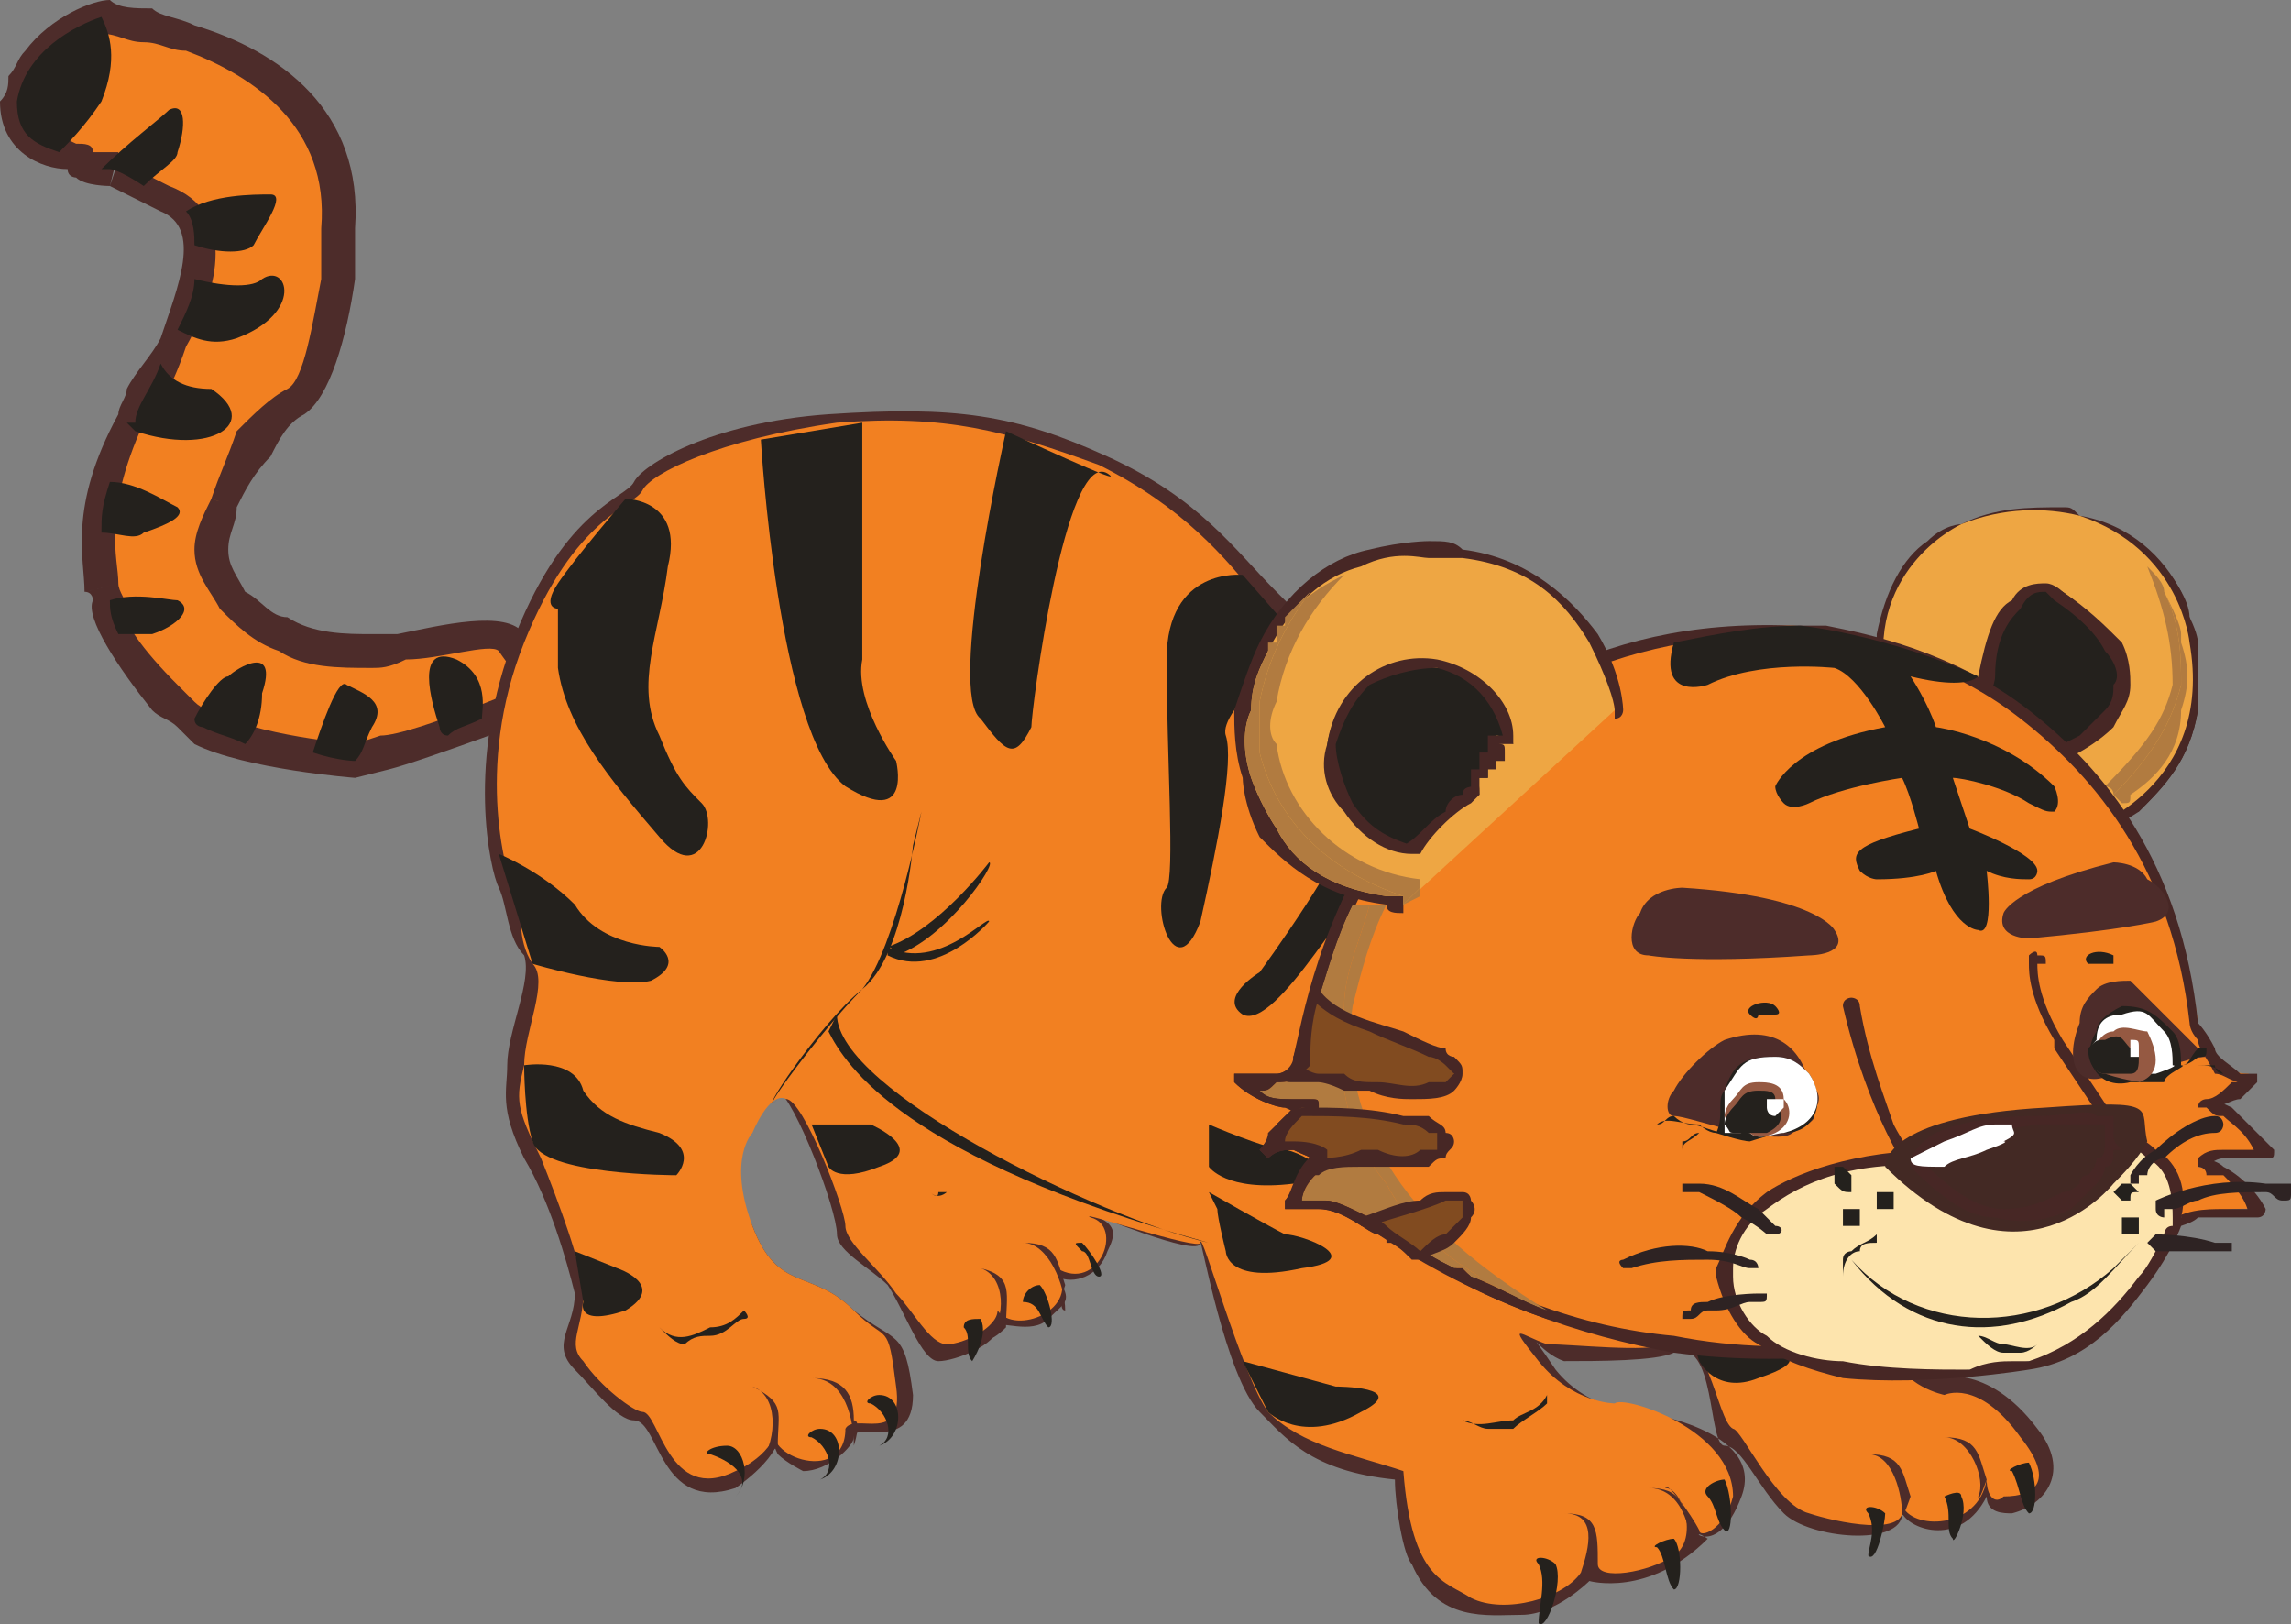 <?xml version="1.0" encoding="utf-8"?>
<!-- Generator: Adobe Illustrator 13.0.0, SVG Export Plug-In . SVG Version: 6.00 Build 14948)  -->
<svg version="1.2" baseProfile="tiny" id="Layer_1" xmlns="http://www.w3.org/2000/svg" xmlns:xlink="http://www.w3.org/1999/xlink"
	 x="0px" y="0px" width="197.535px" height="140.031px" viewBox="0 0 197.535 140.031" xml:space="preserve">
<rect x="0" y="0" width="197.535" height="140.031" fill="#808080" stroke="none"/>
<path fill-rule="evenodd" fill="#F28021" d="M47.379,59.771c0,0-11.663,4.374-13.85,5.103c-2.916,0.729-2.916,0.729-2.916,0.729
	s-8.747-0.729-13.12-2.915C13.85,60.5,8.747,53.939,9.476,51.753c0-1.458-2.916-5.103,2.187-15.308
	c1.458-3.645,10.205-16.036,2.916-19.681c-4.373-2.187-5.102-2.187-5.102-2.187s-1.458,0-2.187-0.729
	C6.561,13.12,1.458,13.12,1.458,8.747c0.729-4.373,6.56-7.289,8.018-7.289c7.289,0.729,20.409,5.103,19.681,18.223
	c0,4.373-0.729,13.12-3.645,14.578c-2.916,2.187-4.374,5.103-6.561,9.476c-3.645,8.019,5.832,12.392,13.121,12.392
	c1.458,0,10.933-2.915,12.391-0.729S47.379,59.771,47.379,59.771L47.379,59.771z"/>
<path fill="#4D2C2A" d="M48.108,61.229c0,0-11.662,4.373-14.578,5.103l-0.729-2.916c2.916,0,14.578-5.103,14.578-5.103
	L48.108,61.229z M33.53,66.331l-2.916,0.729v-2.915l2.187-0.729L33.53,66.331z M30.614,67.06L30.614,67.06L30.614,67.06v-1.458
	V67.06z M30.614,67.06c0,0-9.476-0.729-13.849-2.915l1.458-2.916c3.645,2.187,12.392,2.916,12.392,2.916V67.06z M16.765,64.145
	L16.765,64.145l1.458-2.916l0,0L16.765,64.145z M16.765,64.145L16.765,64.145l0.729-1.458L16.765,64.145z M16.765,64.145
	c-0.729-0.729-0.729-0.729-1.458-1.458l1.458-2.187c0.729,0.729,1.458,0.729,1.458,0.729L16.765,64.145z M15.307,62.687
	c-0.729-0.729-1.458-0.729-2.187-1.458l2.187-2.187c0.729,0.729,0.729,0.729,1.458,1.458L15.307,62.687z M13.121,61.229
	c-2.916-3.645-5.832-8.018-5.103-9.476l2.916,0.729c-0.729,0.729,1.458,3.645,4.374,6.561L13.121,61.229z M8.018,51.753
	c0,0,0-0.729-0.729-0.729l2.916-0.729c0,0.729,0.729,1.458,0.729,2.187L8.018,51.753z M7.289,51.023
	c0-2.915-1.458-7.289,2.916-15.307l2.187,0.729c-3.645,8.019-2.187,11.663-2.187,13.85L7.289,51.023z M12.392,36.445L12.392,36.445
	h-0.729H12.392z M10.205,35.717L10.205,35.717l2.187,0.729l0,0L10.205,35.717z M10.205,35.717L10.205,35.717l1.458,0.729
	L10.205,35.717z M10.205,35.717c0-0.729,0.729-1.458,0.729-2.187l2.916,1.457c-0.729,0.729-0.729,1.458-1.458,1.458L10.205,35.717z
	 M10.934,33.53c0.729-1.458,2.187-2.916,2.916-4.374l2.187,0.729c-0.729,2.187-1.458,3.645-2.187,5.102L10.934,33.53z M13.85,29.156
	c1.458-4.373,3.645-9.476,0-10.934l0.729-2.187c5.832,2.187,4.374,8.747,1.458,13.85L13.85,29.156z M13.85,18.223
	c-4.374-2.187-4.374-2.187-4.374-2.187l0.729-2.187c0,0,0,0,4.373,2.187L13.85,18.223z M10.205,13.12L10.205,13.12v0.729
	l-0.729,0.729L10.205,13.12z M9.476,16.036c0,0-2.187,0-2.916-0.729l1.458-2.188c0.729,0,2.187,0,2.187,0L9.476,16.036z
	 M8.018,13.12L8.018,13.12L7.289,13.85L8.018,13.12z M6.561,15.308L6.561,15.308l1.458-2.188l0,0L6.561,15.308z M8.018,13.12
	L8.018,13.12L7.289,13.85L8.018,13.12z M6.561,15.308c0,0-0.729,0-0.729-0.729l0.729-2.187c0.729,0,1.458,0,1.458,0.729
	L6.561,15.308z M5.832,14.578C3.645,14.578,0,13.12,0,8.747h2.916c0,2.187,2.187,2.916,3.645,3.645L5.832,14.578z M0,8.747L0,8.747
	h1.458H0z M0,8.747L0,8.747h2.916l0,0H0z M0,8.747L0,8.747h1.458H0z M0,8.747c0.729-0.729,0.729-1.458,0.729-2.187l2.916,0.729
	c0,0.729-0.729,0.729-0.729,1.458H0z M0.729,6.561c0.729-0.729,0.729-1.458,1.458-2.187l2.187,1.457
	C3.645,6.561,3.645,7.289,3.645,7.289L0.729,6.561z M2.187,4.374C4.374,1.458,8.018,0,9.476,0L8.747,2.916
	c-0.729,0-2.916,1.458-4.374,2.915L2.187,4.374z M9.476,0L9.476,0v1.458V0z M9.476,0L9.476,0L8.747,2.916l0,0L9.476,0z M8.747,2.916
	L8.747,2.916l0.729-1.458L8.747,2.916z M9.476,0c0.729,0.729,2.187,0.729,3.645,0.729l-0.729,2.915
	c-1.458,0-2.187-0.729-3.645-0.729L9.476,0z M13.121,0.729c0.729,0.729,2.187,0.729,3.645,1.457l-0.729,2.188
	c-1.458,0-2.187-0.729-3.645-0.729L13.121,0.729z M16.765,2.187c7.289,2.188,14.578,7.289,13.849,17.494h-2.916
	c0.729-8.747-5.832-13.12-11.663-15.307L16.765,2.187z M30.614,19.681L30.614,19.681h-2.916l0,0H30.614z M30.614,19.681
	L30.614,19.681h-1.458H30.614z M30.614,19.681c0,0.729,0,1.458,0,2.187h-2.916c0-1.458,0-1.458,0-2.187H30.614z M30.614,21.867
	c0,0.729,0,1.458,0,2.187h-2.916c0-0.729,0-1.457,0-2.187H30.614z M30.614,24.054c-0.729,5.103-2.187,10.205-4.374,11.663
	l-1.458-2.187c1.458-0.729,2.187-5.832,2.916-9.477H30.614z M26.241,35.717c-1.458,0.729-2.187,2.187-2.916,3.645l-2.916-2.187
	c1.458-1.458,2.916-2.916,4.374-3.645L26.241,35.717z M23.325,39.361c-1.458,1.458-2.187,2.915-2.916,4.373l-2.187-0.729
	c0.729-2.187,1.458-3.645,2.187-5.831L23.325,39.361z M20.41,43.734c0,1.458-0.729,2.187-0.729,3.645h-2.916
	c0-1.458,0.729-2.915,1.458-4.373L20.41,43.734z M19.681,47.379c0,1.458,0.729,2.188,1.458,3.645l-2.187,1.458
	c-0.729-1.458-2.187-2.915-2.187-5.103H19.681z M21.139,51.023c1.458,0.729,2.187,2.188,3.645,2.188l-0.729,2.915
	c-2.187-0.729-3.645-2.187-5.103-3.645L21.139,51.023z M24.783,53.211c2.187,1.457,5.102,1.457,7.289,1.457v2.916
	c-2.916,0-5.832,0-8.018-1.458L24.783,53.211z M32.072,57.584L32.072,57.584v-1.458V57.584z M32.072,54.668L32.072,54.668v2.916l0,0
	V54.668z M32.072,57.584L32.072,57.584v-1.458V57.584z M32.072,54.668c0,0,0.729,0,2.187,0l0.729,2.188
	c-1.458,0.729-2.187,0.729-2.916,0.729V54.668z M34.259,54.668c3.645-0.729,9.476-2.187,10.934,0l-2.188,1.458
	c-0.729-0.729-5.102,0.729-8.018,0.729L34.259,54.668z M45.193,54.668c1.457,1.458,3.645,3.645,3.645,3.645L46.65,60.5
	c0,0-2.187-2.188-3.645-4.374L45.193,54.668z M48.837,58.313l1.457,1.458l-2.187,1.458l-0.729-1.458L48.837,58.313z"/>
<path fill-rule="evenodd" fill="#24211D" d="M41.548,61.957c-1.458,0.729-2.188,0.729-2.916,1.458c-0.729,0-0.729-0.729-0.729-0.729
	c-0.729-2.187-2.187-7.289,1.458-5.831C42.277,58.313,41.548,61.229,41.548,61.957L41.548,61.957z M30.614,65.602L30.614,65.602
	c0,0-1.458,0-3.645-0.729c0.729-2.187,2.187-6.561,2.916-5.831c1.458,0.729,3.645,1.458,2.187,3.645
	C31.343,64.145,31.343,64.873,30.614,65.602L30.614,65.602z M21.139,64.145c-1.458-0.729-2.187-0.729-3.645-1.458
	c0,0-0.729,0-0.729-0.729c0.729-1.457,2.187-3.645,2.916-3.645c0.729-0.729,4.374-2.915,2.916,1.458
	C22.596,61.957,21.867,63.415,21.139,64.145L21.139,64.145z M10.205,54.668c-0.729-1.457-0.729-2.187-0.729-2.915l0,0
	c2.187-0.729,5.102,0,5.831,0c1.458,0.729,0,2.187-2.187,2.915C12.392,54.668,10.934,54.668,10.205,54.668L10.205,54.668z
	 M8.747,45.921c0-1.457,0-2.187,0.729-4.373c2.187,0,4.374,1.458,5.831,2.187c0.729,0.729-0.729,1.458-2.916,2.187
	C11.663,46.65,10.205,45.921,8.747,45.921L8.747,45.921z M10.934,36.445c0,0,0,0,0.729,0c0-1.458,1.458-2.915,2.187-5.103
	c0.729,1.458,2.187,2.188,4.373,2.188c4.374,2.915,0,5.831-6.56,3.645C11.663,37.175,11.663,37.175,10.934,36.445L10.934,36.445z
	 M15.307,28.428c0.729-1.458,1.458-2.916,1.458-4.374c2.916,0.729,5.102,0.729,5.831,0c2.187-1.457,3.645,2.916-2.187,5.103
	C18.223,29.886,16.765,29.156,15.307,28.428L15.307,28.428z M16.765,21.139c0-0.729,0-2.187-0.729-2.916
	c2.187-1.458,5.831-1.458,7.289-1.458s-0.729,2.916-1.458,4.374C21.139,21.867,18.952,21.867,16.765,21.139L16.765,21.139z
	 M12.392,16.036c-2.187-1.458-2.916-1.458-2.916-1.458s0,0-0.729,0c2.187-2.187,5.103-4.373,5.831-5.103
	c1.458-0.729,1.458,1.458,0.729,3.645C15.307,13.85,13.85,14.578,12.392,16.036L12.392,16.036z"/>
<path fill-rule="evenodd" fill="#24211D" d="M5.103,13.12c-2.187-0.729-3.645-1.457-3.645-4.373
	c0.729-4.373,5.103-6.561,7.289-7.289c0.729,1.458,1.458,3.645,0,7.289C7.289,10.934,5.832,12.392,5.103,13.12L5.103,13.12z"/>
<path fill-rule="evenodd" fill="#4D2C2A" d="M129.017,61.229c0,0-7.289,0-9.476-2.187c-2.916-1.458-5.832-4.374-9.477-8.019
	s-6.56-8.018-14.578-11.662c-8.018-3.645-13.12-4.374-24.054-3.645c-10.205,0.729-16.036,4.373-16.765,5.831
	c-0.729,1.458-5.831,2.187-10.205,13.12c-4.373,10.934-2.187,20.41-1.458,21.867c0.729,1.458,0.729,4.374,2.188,5.832
	c0.729,2.187-1.458,6.56-1.458,9.476c0,2.187-0.729,3.645,1.458,8.018c2.187,3.645,3.645,8.747,4.373,11.663
	c0,2.915-2.187,4.373,0,6.56c1.458,1.458,3.645,4.374,5.103,4.374c2.187,0,2.187,8.018,8.747,5.831c0,0,4.373-2.916,3.645-5.103
	c-1.458-2.187,0-3.645-5.103-4.373c-5.103-0.729,3.645,1.458,3.645,1.458s0.729,3.645,1.458,5.102
	c0.729,0.729,2.187,1.458,2.187,1.458c2.187,0,4.373-2.187,4.373-2.915c0-1.458,5.103,1.457,5.103-3.645
	c-0.729-5.832-1.458-4.374-5.103-7.289c-3.645-3.645-6.56-1.458-8.746-7.289c-2.916-5.832-0.729-8.019-0.729-8.019
	s1.458-3.645,2.916-3.645c1.458,0.729,5.103,10.205,5.103,12.392c0,1.458,2.915,2.916,4.373,4.373
	c1.458,2.188,2.916,6.561,4.373,6.561c1.458,0,5.103-1.458,5.103-2.916c0-0.729,2.916,0.729,4.374-0.729
	c1.457-1.458,2.187-1.458,0.729-3.645c1.458,0.729,3.645,0,4.373-2.187c0.729-1.458,0.729-2.187-0.729-2.916
	c-1.458-0.729,8.747,3.645,8.747,2.187c0-0.729,2.187,11.663,5.103,14.578c2.187,2.188,4.373,5.103,11.662,5.832
	c0,2.187,0.729,6.56,1.458,7.289c2.187,5.102,6.561,4.373,9.476,4.373c2.916,0,5.831-2.916,5.831-2.916s5.103,1.458,10.205-3.645
	c-2.187-1.457,0.729,2.188,2.916-3.645c2.187-5.831-8.747-7.289-8.747-7.289s-4.374,0-7.289-3.645
	c-2.916-4.373-1.458-1.457,0.729-0.729c2.916,0,8.019,0,9.476-0.729c3.645-1.458,2.916,8.018,4.374,8.018s2.915,3.645,5.103,5.831
	c2.187,2.187,10.204,2.916,10.204,0c0.729,1.458,5.103,2.916,7.289-1.458c0,1.458,1.458,1.458,2.188,1.458
	c2.915-0.729,5.102-3.645,2.187-7.289c-4.374-5.831-8.747-4.373-8.747-4.373c0.729-2.187-2.187-2.187-3.645-0.729
	c-1.458,1.458,0.729-8.746,0.729-8.746s-5.831,0.729-8.747,0.729c-2.915-0.729-8.018-0.729-16.765-4.373
	c-8.747-4.374-14.578-5.832-16.036-12.392c-1.458-6.561-1.458-6.561-1.458-6.561s-2.915-6.561,2.188-10.205
	C129.017,72.891,129.017,61.229,129.017,61.229L129.017,61.229z"/>
<path fill="#472725" d="M180.041,71.434L180.041,71.434c0-0.729,2.187-1.458,3.645-2.916c2.187-1.458,4.374-3.645,4.374-7.289
	c0.729-2.187,0.729-3.645,0-5.831l0,0l0,0c0,0,0-2.187-1.458-4.374c-1.458-2.187-3.645-5.103-8.019-5.831h-0.729
	c-2.916-0.729-5.831-0.729-8.019,0.729l0,0l0,0c-0.729,0-2.187,0.729-3.645,2.188c-1.457,1.458-2.915,2.915-3.645,6.56
	c0,0.729,0,2.188,0,3.645c0,0.729,0,0.729,0,0.729c-0.729,0-0.729,0-0.729,0c0-2.187,0-3.645,0-4.374
	c0.729-3.645,2.187-6.56,4.373-8.018c1.458-1.458,2.916-1.458,2.916-1.458l0,0l0,0c2.916-1.458,5.831-1.458,8.747-1.458
	c0.729,0,0.729,0,1.458,0.729c4.373,0.729,7.289,3.645,8.747,6.56c0.729,2.188,1.457,4.374,1.457,4.374h-0.729h0.729
	c0,2.187,0,3.645,0,5.831c-0.729,4.373-2.915,6.561-5.102,8.747c-2.188,1.458-4.374,2.187-4.374,2.187h-0.729
	C179.312,71.434,179.312,71.434,180.041,71.434L180.041,71.434z"/>
<path fill="#472725" d="M185.143,47.379c0,0.729,0.729,0.729,0.729,0.729h-0.729h0.729c1.458,1.458,2.916,3.645,2.916,5.103l0,0l0,0
	c0.729,1.457,0.729,2.187,0.729,2.187l0,0c0,2.187,0,3.645,0,5.831c-0.729,4.373-2.915,6.561-5.102,8.747c-0.729,0-0.729,0-0.729,0
	s-0.729,0-0.729-0.729c0.729,0,0.729,0,0.729-0.729c2.187-1.458,4.374-3.645,4.374-7.289c0.729-2.187,0.729-3.645,0-5.831l0,0l0,0
	c0,0,0,0,0-0.729c0-0.729-0.729-2.187-1.458-3.645c0-0.729-0.729-1.457-1.458-2.187v-0.729c-0.729,0,0,0,0,0
	C185.143,47.379,185.143,47.379,185.143,47.379L185.143,47.379z"/>
<path fill="#EEA643" d="M180.041,71.434c0,0,10.934-3.645,8.747-16.036c0,0-0.729-8.019-9.476-10.934
	c-2.916-0.729-6.561-0.729-10.205,0.729c0,0-8.018,3.645-6.561,13.12L180.041,71.434z"/>
<path fill="#B17B40" d="M186.601,51.023c0.729,1.458,1.458,2.916,1.458,3.645c0,0.729,0,0.729,0,0.729l0,0l0,0
	c0.729,2.187,0.729,3.645,0,5.831c0,3.645-2.188,5.831-4.374,7.289c0,0.729,0,0.729-0.729,0.729l-0.729-0.729
	c3.645-3.645,5.103-6.561,5.832-9.476C188.059,56.855,188.059,53.939,186.601,51.023L186.601,51.023z"/>
<path fill="#472725" d="M188.059,54.668c0,0.729,0,0.729,0,0.729l0,0l0,0c0.729,2.187,0.729,3.645,0,5.831
	c0.729-2.187,0.729-3.645,0-5.831l0,0l0,0C188.059,55.397,188.059,55.397,188.059,54.668L188.059,54.668z"/>
<path fill="#B17B40" d="M185.143,48.837c0.729,0.729,1.458,1.458,1.458,2.187c0.729,1.458,1.458,2.916,1.458,3.645
	c0-0.729-0.729-2.187-1.458-3.645c1.458,2.916,1.458,5.832,1.458,8.019c-0.729,2.915-2.188,5.831-5.832,9.476
	c0-0.729-0.729-0.729-0.729-0.729c3.645-3.645,5.103-5.832,5.831-8.747C187.33,55.397,186.601,52.481,185.143,48.837L185.143,48.837
	z"/>
<path fill="#24211D" d="M175.667,65.602c0,0,15.307-5.102,2.187-14.578c0,0-5.831-3.645-6.561,10.205L175.667,65.602z"/>
<path fill="#472725" d="M175.667,65.602L175.667,65.602L175.667,65.602c0.729-0.729,2.187-1.457,3.645-2.187
	c0.729-0.729,1.458-1.458,2.187-2.187s0.729-1.458,0.729-2.187c0.729-0.729,0-2.187-0.729-2.916
	c-0.729-1.458-2.187-2.915-4.373-4.373l0.729-0.729l-0.729,0.729h0.729h-0.729l0,0h0.729h-0.729c0,0,0,0-0.729-0.729
	c-0.729,0-1.458,0-2.187,1.458c-0.729,0.729-2.187,2.187-2.187,5.831c0,0.729-0.729,2.188-0.729,2.916l0,0l0,0l5.103,4.373H175.667
	L175.667,65.602L175.667,65.602v0.729l-5.103-4.374c0,0,0,0,0-0.729s0-2.187,0-2.916c0.729-3.645,1.458-5.831,2.916-6.56
	c0.729-1.458,2.187-1.458,2.915-1.458c0.729,0,1.458,0.729,1.458,0.729l0,0c2.187,1.458,3.645,2.916,5.103,4.374
	c0.729,1.458,0.729,2.915,0.729,3.645c0,1.458-0.729,2.187-1.458,3.645c-2.187,2.187-5.831,3.645-6.56,3.645l0,0V65.602z"/>
<path fill-rule="evenodd" fill="#F28021" d="M126.831,61.957c0,0-6.561-0.729-9.477-2.187c-2.187-1.458-5.102-4.373-8.746-8.018
	c-2.916-3.645-6.561-8.019-13.85-11.663c-8.018-2.915-13.12-4.373-22.596-3.645c-10.205,1.458-16.036,4.374-16.766,5.831
	c-0.729,1.458-5.831,2.188-10.204,13.121c-4.374,10.934-1.458,20.409-0.729,21.867c0.729,1.458,0,3.645,1.458,5.831
	c1.458,1.458-0.729,5.831-0.729,8.747c-0.729,2.915-0.729,3.645,1.457,8.018c1.458,3.645,3.645,9.477,3.645,11.663
	c0,2.915-1.457,4.373,0,5.831c1.458,2.187,4.374,4.373,5.103,4.373c1.458,0,2.187,8.019,8.019,5.103c0,0,3.645-1.458,3.645-4.373
	c-2.187,2.915,5.831,5.831,5.831,0.729c0.729-1.458,5.103,1.458,4.373-3.645c-0.729-5.831-0.729-3.645-3.645-6.56
	c-3.645-3.645-6.56-1.458-8.746-7.289c-2.188-5.832,0-8.019,0-8.019s1.457-3.645,2.915-2.916c1.458,0,5.103,9.477,5.103,10.935
	c0,1.457,2.916,3.645,4.373,5.831c1.458,1.458,2.916,4.373,4.374,4.373s4.373-1.458,4.373-2.915c1.458,2.187,7.289,0,5.103-3.645
	c3.645,2.187,5.831-3.645,2.916-4.374c-1.458-0.729,9.476,2.916,9.476,2.187c0-1.457,3.645,11.663,5.831,14.578
	c2.916,2.916,7.289,3.645,11.662,5.103c0.729,9.476,3.645,9.476,5.832,10.934c2.915,1.458,8.018,0,9.476-2.187
	c0.729-2.187,1.458-5.103-1.458-5.103c2.916,0,2.916,1.458,2.916,4.374c0,1.457,4.373,0.729,6.56-0.729
	c2.188-1.458,0.729-5.831-0.729-5.831c0-0.729,2.187,2.187,2.916,3.645c0,0.729,2.187,0,2.915-2.916
	c0-5.831-9.476-8.746-10.204-8.018c0,0-3.645,0-6.561-3.645s-1.458-2.187,0.729-1.458c2.188,0,8.747,0.729,10.205,0
	c3.645-2.187,4.373,6.561,5.831,7.289c0.729,0,3.645,6.561,6.561,7.289c2.187,0.729,8.747,2.187,8.018-0.729
	c0.729,2.187,6.561,2.187,7.289-2.187c0,1.457,0.729,2.187,1.458,1.457c2.916,0,4.374-1.457,1.458-5.102
	c-3.645-5.103-6.561-3.645-6.561-3.645s-3.645-0.729-4.373-3.645c-0.729-3.645-2.187-7.289-2.187-7.289s-5.832,0.729-8.747,0.729
	c-2.916-0.729-8.019,0-16.765-4.373c-8.019-4.374-13.85-5.832-15.308-12.392c-0.729-6.561-0.729-6.561-0.729-6.561
	s-3.645-6.561,2.187-9.476C126.831,73.62,126.831,61.957,126.831,61.957L126.831,61.957z"/>
<path fill-rule="evenodd" fill="#24211D" d="M67.06,94.758c-2.187,2.188,3.645-5.831,7.289-9.476
	c3.645-2.915,4.373-12.392,4.373-12.392l0.729-2.915c0,0-2.188,11.662-5.103,15.307C70.705,88.198,64.874,96.945,67.06,94.758
	L67.06,94.758z"/>
<path fill="none" stroke="#24211D" stroke-width="0" stroke-linecap="square" stroke-miterlimit="10" d="M163.276,116.626
	c0,0-4.374,0.729-2.187,2.187"/>
<path fill-rule="evenodd" fill="#24211D" d="M76.536,81.638c4.373-1.458,8.747-7.289,8.747-7.289c0.729,0-3.645,6.561-8.019,8.019
	C76.536,82.367,77.264,81.638,76.536,81.638L76.536,81.638z"/>
<path fill-rule="evenodd" fill="#24211D" d="M76.536,82.367v-0.729c4.373,2.187,8.747-2.915,8.747-2.187
	C85.283,79.451,80.909,84.554,76.536,82.367L76.536,82.367z"/>
<path fill="none" stroke="#24211D" stroke-width="0" stroke-linecap="square" stroke-miterlimit="10" d="M76.536,82.367v-0.729
	c4.373,2.187,8.747-2.915,8.747-2.187C85.283,79.451,80.909,84.554,76.536,82.367L76.536,82.367z"/>
<path fill-rule="evenodd" fill="#24211D" d="M45.193,91.843c0,0,4.373-0.729,5.102,2.187c1.458,2.187,3.645,2.916,6.561,3.645
	c3.645,1.458,1.458,3.645,1.458,3.645s-11.663,0-12.392-2.916C45.193,96.216,45.193,91.843,45.193,91.843L45.193,91.843z"/>
<path fill="none" stroke="#24211D" stroke-width="0" stroke-linecap="square" stroke-miterlimit="10" d="M45.193,91.843
	c0,0,4.373-0.729,5.102,2.187c1.458,2.187,3.645,2.916,6.561,3.645c3.645,1.458,1.458,3.645,1.458,3.645s-11.663,0-12.392-2.916
	C45.193,96.216,45.193,91.843,45.193,91.843L45.193,91.843z"/>
<path fill-rule="evenodd" fill="#24211D" d="M43.005,73.62c0,0,3.645,1.458,6.561,4.373c2.187,3.645,7.289,3.645,7.289,3.645
	s2.187,1.458-0.729,2.916c-2.916,0.729-10.205-1.458-10.205-1.458L43.005,73.62z"/>
<path fill="none" stroke="#24211D" stroke-width="0" stroke-linecap="square" stroke-miterlimit="10" d="M43.005,73.62
	c0,0,3.645,1.458,6.561,4.373c2.187,3.645,7.289,3.645,7.289,3.645s2.187,1.458-0.729,2.916c-2.916,0.729-10.205-1.458-10.205-1.458
	L43.005,73.62z"/>
<path fill-rule="evenodd" fill="#24211D" d="M53.939,43.006c0,0,5.103,0,3.645,5.831c-0.729,5.831-2.915,10.205-0.729,14.578
	c1.458,3.645,2.187,4.374,3.645,5.831c1.458,1.458,0,7.289-3.645,2.916c-4.373-5.103-8.018-9.476-8.747-14.578
	c0-5.103,0-5.103,0-5.103s-1.458,0,0-2.187S53.939,43.006,53.939,43.006L53.939,43.006z"/>
<path fill="none" stroke="#24211D" stroke-width="0" stroke-linecap="square" stroke-miterlimit="10" d="M53.939,43.006
	c0,0,5.103,0,3.645,5.831c-0.729,5.831-2.915,10.205-0.729,14.578c1.458,3.645,2.187,4.374,3.645,5.831
	c1.458,1.458,0,7.289-3.645,2.916c-4.373-5.103-8.018-9.476-8.747-14.578c0-5.103,0-5.103,0-5.103s-1.458,0,0-2.187
	S53.939,43.006,53.939,43.006L53.939,43.006z"/>
<path fill-rule="evenodd" fill="#24211D" d="M74.349,36.445c0,0,0,17.494,0,20.41c-0.729,3.645,2.915,8.746,2.915,8.746
	s1.458,5.832-4.373,2.188c-5.831-4.374-7.289-29.886-7.289-29.886L74.349,36.445z"/>
<path fill="none" stroke="#24211D" stroke-width="0" stroke-linecap="square" stroke-miterlimit="10" d="M74.349,36.445
	c0,0,0,17.494,0,20.41c-0.729,3.645,2.915,8.746,2.915,8.746s1.458,5.832-4.373,2.188c-5.831-4.374-7.289-29.886-7.289-29.886
	L74.349,36.445z"/>
<path fill-rule="evenodd" fill="#24211D" d="M86.741,37.175c0,0-5.103,22.596-2.188,24.782c2.188,2.916,2.916,3.645,4.374,0.729
	c0-1.458,2.915-24.055,6.56-21.867C97.674,42.276,86.741,37.175,86.741,37.175L86.741,37.175z"/>
<path fill="none" stroke="#24211D" stroke-width="0" stroke-linecap="square" stroke-miterlimit="10" d="M86.741,37.175
	c0,0-5.103,22.596-2.188,24.782c2.188,2.916,2.916,3.645,4.374,0.729c0-1.458,2.915-24.055,6.56-21.867
	C97.674,42.276,86.741,37.175,86.741,37.175L86.741,37.175z"/>
<path fill-rule="evenodd" fill="#24211D" d="M107.15,49.566c0,0-6.561-0.729-6.561,7.289c0,8.018,0.729,18.951,0,19.68
	c-1.458,1.458,0.729,8.747,2.916,2.916c1.458-6.561,2.915-13.85,2.187-16.036s6.561-8.018,6.561-8.018L107.15,49.566z"/>
<path fill="none" stroke="#24211D" stroke-width="0" stroke-linecap="square" stroke-miterlimit="10" d="M107.15,49.566
	c0,0-6.561-0.729-6.561,7.289c0,8.018,0.729,18.951,0,19.68c-1.458,1.458,0.729,8.747,2.916,2.916
	c1.458-6.561,2.915-13.85,2.187-16.036s6.561-8.018,6.561-8.018L107.15,49.566z"/>
<path fill-rule="evenodd" fill="#24211D" d="M123.915,61.229c0,0-1.458,10.205-4.373,13.12c-2.916,2.187-9.477,14.578-12.392,13.12
	c-2.187-1.457,1.458-3.645,1.458-3.645s8.018-10.934,8.018-13.849c0.729-3.645,0-9.476,2.916-9.476
	C121.728,61.229,123.915,61.229,123.915,61.229L123.915,61.229z"/>
<path fill="none" stroke="#24211D" stroke-width="0" stroke-linecap="square" stroke-miterlimit="10" d="M123.915,61.229
	c0,0-1.458,10.205-4.373,13.12c-2.916,2.187-9.477,14.578-12.392,13.12c-2.187-1.457,1.458-3.645,1.458-3.645
	s8.018-10.934,8.018-13.849c0.729-3.645,0-9.476,2.916-9.476C121.728,61.229,123.915,61.229,123.915,61.229L123.915,61.229z"/>
<path fill-rule="evenodd" fill="#24211D" d="M49.566,107.879l3.645,1.458c0,0,4.373,1.457,0.729,3.645
	c-4.373,1.457-3.645-0.729-3.645-0.729L49.566,107.879z"/>
<path fill="none" stroke="#24211D" stroke-width="0" stroke-linecap="square" stroke-miterlimit="10" d="M49.566,107.879
	l3.645,1.458c0,0,4.373,1.457,0.729,3.645c-4.373,1.457-3.645-0.729-3.645-0.729L49.566,107.879z"/>
<path fill-rule="evenodd" fill="#24211D" d="M69.975,96.945h5.103c0,0,5.103,2.187,0.729,3.645c-3.645,1.457-4.374,0-4.374,0
	L69.975,96.945z"/>
<path fill="none" stroke="#24211D" stroke-width="0" stroke-linecap="square" stroke-miterlimit="10" d="M69.975,96.945h5.103
	c0,0,5.103,2.187,0.729,3.645c-3.645,1.457-4.374,0-4.374,0L69.975,96.945z"/>
<path fill-rule="evenodd" fill="#24211D" d="M104.234,96.945c0,0,5.103,2.187,6.561,2.187c0.729,0,5.831,2.187,0.729,2.915
	c-5.831,0.729-7.289-1.457-7.289-1.457V96.945z"/>
<path fill="none" stroke="#24211D" stroke-width="0" stroke-linecap="square" stroke-miterlimit="10" d="M104.234,96.945
	c0,0,5.103,2.187,6.561,2.187c0.729,0,5.831,2.187,0.729,2.915c-5.831,0.729-7.289-1.457-7.289-1.457V96.945z"/>
<path fill-rule="evenodd" fill="#24211D" d="M104.963,104.234l-0.729-1.458c0,0,5.103,2.916,6.561,3.645
	c1.458,0,7.289,2.187,1.458,2.916c-6.561,1.457-6.561-1.458-6.561-1.458S104.963,104.963,104.963,104.234L104.963,104.234z"/>
<path fill="none" stroke="#24211D" stroke-width="0" stroke-linecap="square" stroke-miterlimit="10" d="M104.963,104.234
	l-0.729-1.458c0,0,5.103,2.916,6.561,3.645c1.458,0,7.289,2.187,1.458,2.916c-6.561,1.457-6.561-1.458-6.561-1.458
	S104.963,104.963,104.963,104.234L104.963,104.234z"/>
<path fill-rule="evenodd" fill="#24211D" d="M107.15,117.354l8.018,2.187c0,0,6.561,0,2.187,2.187c-5.102,2.916-8.018,0-8.018,0
	L107.15,117.354z"/>
<path fill="none" stroke="#24211D" stroke-width="0" stroke-linecap="square" stroke-miterlimit="10" d="M107.15,117.354
	l8.018,2.187c0,0,6.561,0,2.187,2.187c-5.102,2.916-8.018,0-8.018,0L107.15,117.354z"/>
<path fill-rule="evenodd" fill="#24211D" d="M145.782,115.168c0,0,1.458-0.729,5.103,0.729c3.645,0.729,5.103,1.458,0.729,2.916
	c-3.645,1.458-5.102-1.458-5.102-1.458L145.782,115.168z"/>
<path fill="none" stroke="#24211D" stroke-width="0" stroke-linecap="square" stroke-miterlimit="10" d="M145.782,115.168
	c0,0,1.458-0.729,5.103,0.729c3.645,0.729,5.103,1.458,0.729,2.916c-3.645,1.458-5.102-1.458-5.102-1.458L145.782,115.168z"/>
<path fill="none" stroke="#24211D" stroke-width="0" stroke-linecap="square" stroke-miterlimit="10" d="M123.915,78.723
	c0,0,2.187,2.915,3.645,3.645c1.458,0.729,3.645,1.457,3.645,1.457s2.916,2.916-0.729,2.188c-3.645,0-8.019-3.645-8.019-3.645
	L123.915,78.723z"/>
<path fill="#F28021" d="M154.529,53.939c0,0,30.614,1.458,34.987,34.259c0,0,0.729,4.373,4.374,4.373c0,0-1.458,2.916-3.645,2.916
	c0,0,2.915,0,5.103,4.373c0,0-3.645-1.458-5.832,0.729c0,0,4.374,0.729,5.103,3.645c0,0-8.747-0.729-10.204,5.103
	c0,0-32.802,18.223-64.873-2.916c0,0-5.103-3.645-8.019-2.187c0,0,0-2.916,2.916-4.374c0,0-2.916-1.458-5.103-0.729
	c0,0,1.458-2.916,3.645-3.645c0,0-3.645,0.729-5.831-2.187c0,0,3.645,0.729,5.103-1.458
	C112.252,91.843,115.897,53.939,154.529,53.939L154.529,53.939z"/>
<path fill="none" stroke="#FFFFFF" stroke-width="0" stroke-linecap="square" stroke-miterlimit="10" d="M154.529,53.939
	c0,0,30.614,1.458,34.987,34.259c0,0,0.729,4.373,4.374,4.373c0,0-1.458,2.916-3.645,2.916c0,0,2.915,0,5.103,4.373
	c0,0-3.645-1.458-5.832,0.729c0,0,4.374,0.729,5.103,3.645c0,0-8.747-0.729-10.204,5.103c0,0-32.802,18.223-64.873-2.916
	c0,0-5.103-3.645-8.019-2.187c0,0,0-2.916,2.916-4.374c0,0-2.916-1.458-5.103-0.729c0,0,1.458-2.916,3.645-3.645
	c0,0-3.645,0.729-5.831-2.187c0,0,3.645,0.729,5.103-1.458C112.252,91.843,115.897,53.939,154.529,53.939L154.529,53.939z"/>
<path fill="#472725" d="M106.42,54.668L106.42,54.668L106.42,54.668z"/>
<path fill="#472725" d="M154.529,53.939L154.529,53.939c0,0,0.729,0,2.916,0c3.645,0.729,10.934,2.187,17.493,7.289
	c6.561,5.103,13.121,13.12,14.578,26.97l0,0l0,0l0,0c0,0,0.729,0.729,1.458,2.187c0,0.729,1.458,1.458,2.187,2.187
	c0.729,0,0.729,0,0.729,0h0.729v0.729c0,0-0.729,0.729-1.458,1.457c-0.729,0-1.457,0.729-2.915,0.729l0,0v-0.729
	c0,0,0.729,0,2.187,0.729c0.729,0.729,2.187,2.187,3.645,3.645c0,0.729,0,0.729-0.729,0.729c0,0,0,0.729,0,0l0,0
	c-0.729,0-0.729,0-1.458,0c-0.729,0-1.458,0-2.187,0c-0.729,0-1.458,0.729-1.458,0.729h-0.729V99.86c0,0,1.458,0,2.188,0.729
	c1.457,0.729,2.915,2.187,3.645,3.645c0,0,0,0.729-0.729,0.729l0,0l0,0c-0.729,0-2.915,0-5.103,0
	c-0.729,0.729-2.187,0.729-2.915,1.458c-0.729,0.729-1.458,1.458-1.458,2.916h-0.729c0,0-17.494,10.204-40.091,7.289
	c-8.018-1.458-16.765-4.374-25.512-10.205l0,0l0,0c-0.729,0-2.915-2.187-5.103-2.187c-0.729,0-1.457,0-2.187,0c0,0.729,0,0.729,0,0
	c-0.729,0-0.729,0-0.729,0s0,0,0-0.729c0.729-0.729,0.729-2.915,2.915-4.373l0.729,0.729l-0.729,0.729
	c0-0.729-0.729-0.729-2.187-1.458c-0.729,0-1.458,0-2.187,0.729l0,0c-0.729-0.729-0.729-0.729-0.729-0.729s0.729-0.729,1.457-2.187
	c0.729-0.729,1.458-1.458,2.916-2.188v0.729v0.729c0,0-0.729,0-2.187-0.729c-0.729,0-2.916-0.729-4.374-2.187v-0.729
	c0.729,0,0.729,0,0.729,0l0,0h0.729c0.729,0,1.458,0,2.187,0c0.729,0,1.458-0.729,1.458-1.458l0.729,0.729h-0.729v-0.729
	c0.729-2.915,2.187-12.391,8.747-21.138C126.101,61.229,137.035,53.211,154.529,53.939L154.529,53.939L154.529,53.939v0.729
	c-17.494,0-27.698,7.289-33.53,16.036c-5.831,8.747-8.018,17.494-8.018,20.409v0.729l0,0l0,0c-0.729,1.458-2.187,1.458-2.916,1.458
	c-0.729,0.729-1.457,0.729-2.187,0.729c-0.729-0.729-0.729-0.729-0.729-0.729l0,0l0.729-0.729c0.729,1.458,2.187,2.187,3.645,2.187
	h0.729c0.729,0,0.729,0,0.729,0l0,0l0,0c0.729,0,0.729,0,0.729,0.729c0,0,0,0-0.729,0.729c-0.729,0-1.458,0.729-2.187,1.458
	c-0.729,0.729-0.729,0.729-0.729,1.458l0,0l0,0l0,0h-0.729v-0.729c0.729,0,1.458,0,2.187,0c2.187,0,2.916,0.729,2.916,0.729
	c0,0.729,0,0.729,0,0.729s0,0,0,0.729c-2.187,0.729-2.187,2.915-2.187,3.645l0,0l0,0l0,0h-0.729v-0.729c0.729,0,1.458-0.729,2.916,0
	c0.729,0,2.187,0.729,3.645,1.458c0.729,0,1.458,0.729,1.458,0.729v0.729v-0.729c8.747,5.831,16.765,8.746,24.782,9.476
	c10.934,2.187,21.139,0,28.428-2.187c3.645-0.729,6.561-2.188,8.019-2.916c1.457-0.729,2.187-0.729,2.187-0.729
	c0.729-0.729,0.729-0.729,0.729-0.729h0.729v0.729l-0.729-0.729c0.729-1.458,1.458-2.187,2.916-2.915
	c1.458-1.458,3.645-1.458,5.103-1.458c1.457,0,2.915,0,2.915,0l0,0l-0.729,0.729c0-1.458-1.458-2.916-2.187-3.645
	c-0.729,0-1.458,0-1.458,0c0-0.729-0.729-0.729-0.729-0.729l0,0l0,0l0,0V99.86c0.729-0.729,1.458-0.729,2.188-0.729
	c0.729,0,2.187,0,2.187,0c0.729,0,1.458,0,1.458,0v0.729h-0.729c-0.729-2.187-2.187-2.915-2.915-3.645c-0.729,0-0.729,0-1.458-0.729
	l0,0l0,0l0,0l0,0l0,0l0,0l0,0c-0.729,0-0.729,0-0.729,0c0-0.729,0.729-0.729,0.729-0.729c0.729,0,1.458-0.729,2.187-1.457
	c0.729,0,0.729,0,0.729-0.729c0,0,0,0,0.729,0l0,0l0,0l0,0v0.729c0,0,0,0-0.729,0c-0.729,0-1.457-0.729-2.187-0.729
	c-0.729-1.458-1.458-2.187-1.458-2.915c-0.729-0.729-0.729-1.458-0.729-1.458l0,0c-1.458-13.12-8.018-21.139-14.578-26.241
	c-6.561-5.102-13.85-6.56-17.494-7.289c-0.729,0-1.458,0-1.458,0c-0.729,0-0.729,0-0.729,0l0,0V53.939v0.729V53.939z"/>
<path fill="#B17B40" d="M116.625,77.993c0.729,0,1.458,0,1.458,0c-0.729,2.916-2.187,5.831-2.187,8.747
	c-0.729,5.831,0,10.934,3.645,15.307c1.457,2.916,4.373,5.832,8.018,8.019c-0.729,0-0.729,0-0.729,0l0,0l-0.729-0.729l0,0l0,0
	h-0.729l0,0l0,0l0,0c-1.458-0.729-2.916-1.458-4.374-2.916l0,0l0,0l0,0h-0.729l0,0c0,0,0,0,0-0.729c-0.729,0-0.729,0-0.729,0l0,0
	c0,0-0.729-0.729-1.458-0.729c-1.458-0.729-2.916-1.458-3.645-1.458c-0.729,0-1.458,0-2.187,0c0-0.729,0.729-2.187,2.187-2.915
	c0-0.729,0-0.729,0-0.729l0,0c0,0,0,0,0-0.729c0,0-0.729-0.729-2.916-0.729c0,0-0.729,0-1.458,0c0.729,0,0.729-0.729,0.729-0.729
	c0.729-0.729,1.458-1.458,2.187-1.458c0.729-0.729,0.729-0.729,0.729-0.729l0,0c0-0.729,0-0.729-0.729-0.729l0,0l0,0l0,0
	c0,0,0,0-0.729,0h-0.729c-1.458,0-2.187,0-2.915-0.729c0.729,0,0.729,0,1.457-0.729c0.729,0,2.188,0,2.916-1.458l0,0l0,0l0,0v-0.729
	l0,0l0,0c0-0.729,0-0.729,0-0.729l0,0l0,0l0,0v-0.729l0,0l0,0l0,0l0,0l0,0l0,0l0,0v-0.729l0,0l0,0l0,0l0,0l0,0l0,0c0,0,0,0,0-0.729
	c0.729,0,0.729,0,0.729,0l0,0l0,0l0,0l0,0c0,0,0,0,0-0.729l0,0l0,0l0,0l0,0l0,0l0,0c0-0.729,0-0.729,0-0.729l0,0l0,0l0,0v-0.729l0,0
	C114.439,83.824,115.167,80.909,116.625,77.993L116.625,77.993z"/>
<path fill="#472725" d="M126.831,110.065L126.831,110.065L126.831,110.065L126.831,110.065z M126.101,109.337L126.101,109.337
	L126.101,109.337L126.101,109.337L126.101,109.337z M125.373,109.337L125.373,109.337h0.729H125.373L125.373,109.337z
	 M125.373,109.337L125.373,109.337L125.373,109.337L125.373,109.337L125.373,109.337z M120.999,106.421L120.999,106.421
	c1.458,1.458,2.916,2.187,4.374,2.916C123.915,108.607,122.457,107.879,120.999,106.421L120.999,106.421z M120.999,106.421
	L120.999,106.421L120.999,106.421L120.999,106.421L120.999,106.421z M120.27,106.421L120.27,106.421h0.729H120.27L120.27,106.421z
	 M120.27,105.692L120.27,105.692c0,0.729,0,0.729,0,0.729S120.27,106.421,120.27,105.692L120.27,105.692z M112.981,91.113
	L112.981,91.113v0.729V91.113L112.981,91.113z M112.981,91.113L112.981,91.113L112.981,91.113L112.981,91.113L112.981,91.113z
	 M112.981,90.385L112.981,90.385L112.981,90.385L112.981,90.385L112.981,90.385z M112.981,90.385L112.981,90.385L112.981,90.385
	L112.981,90.385L112.981,90.385z M112.981,89.656L112.981,89.656L112.981,89.656L112.981,89.656L112.981,89.656z M112.981,89.656
	L112.981,89.656L112.981,89.656L112.981,89.656L112.981,89.656z M112.981,89.656L112.981,89.656L112.981,89.656L112.981,89.656
	L112.981,89.656z M112.981,89.656L112.981,89.656L112.981,89.656L112.981,89.656L112.981,89.656z M112.981,88.927L112.981,88.927
	L112.981,88.927L112.981,88.927L112.981,88.927z M112.981,88.927L112.981,88.927L112.981,88.927L112.981,88.927L112.981,88.927z
	 M112.981,88.927L112.981,88.927L112.981,88.927L112.981,88.927L112.981,88.927z M112.981,88.198L112.981,88.198
	c0,0.729,0,0.729,0,0.729S112.981,88.927,112.981,88.198L112.981,88.198z M113.709,88.198L113.709,88.198L113.709,88.198
	L113.709,88.198L113.709,88.198z M113.709,88.198L113.709,88.198L113.709,88.198L113.709,88.198L113.709,88.198z M113.709,87.469
	L113.709,87.469c0,0.729,0,0.729,0,0.729S113.709,88.198,113.709,87.469L113.709,87.469z M113.709,87.469L113.709,87.469
	L113.709,87.469L113.709,87.469L113.709,87.469z M113.709,87.469L113.709,87.469L113.709,87.469L113.709,87.469L113.709,87.469z
	 M113.709,87.469L113.709,87.469L113.709,87.469L113.709,87.469L113.709,87.469z M113.709,86.74L113.709,86.74L113.709,86.74
	L113.709,86.74L113.709,86.74z M113.709,86.74L113.709,86.74L113.709,86.74L113.709,86.74L113.709,86.74z M113.709,86.012
	L113.709,86.012L113.709,86.012L113.709,86.012L113.709,86.012z"/>
<path fill="#472725" d="M120.27,107.149L120.27,107.149L120.27,107.149L120.27,107.149z M120.27,107.149L120.27,107.149
	L120.27,107.149L120.27,107.149L120.27,107.149z M119.542,107.149L119.542,107.149L119.542,107.149L119.542,107.149L119.542,107.149
	z"/>
<path fill="#B17B40" d="M126.101,109.337l0.729,0.729L126.101,109.337L126.101,109.337z M126.101,109.337L126.101,109.337
	L126.101,109.337L126.101,109.337L126.101,109.337z M125.373,109.337L125.373,109.337L125.373,109.337L125.373,109.337
	L125.373,109.337z M125.373,109.337L125.373,109.337L125.373,109.337L125.373,109.337L125.373,109.337z M120.999,106.421
	L120.999,106.421L120.999,106.421L120.999,106.421L120.999,106.421z M120.999,106.421L120.999,106.421L120.999,106.421
	L120.999,106.421L120.999,106.421z M120.27,106.421L120.27,106.421L120.27,106.421L120.27,106.421L120.27,106.421z M119.542,105.692
	L119.542,105.692c0,0,0,0,0.729,0C119.542,105.692,119.542,105.692,119.542,105.692L119.542,105.692z M112.981,91.113
	L112.981,91.113L112.981,91.113L112.981,91.113L112.981,91.113z M112.981,90.385L112.981,90.385c0,0,0,0,0,0.729
	C112.981,90.385,112.981,90.385,112.981,90.385L112.981,90.385z M112.981,90.385L112.981,90.385L112.981,90.385L112.981,90.385
	L112.981,90.385z M112.981,89.656L112.981,89.656v0.729V89.656L112.981,89.656z M112.981,89.656L112.981,89.656L112.981,89.656
	L112.981,89.656L112.981,89.656z M112.981,89.656L112.981,89.656L112.981,89.656L112.981,89.656L112.981,89.656z M112.981,89.656
	L112.981,89.656L112.981,89.656L112.981,89.656L112.981,89.656z M112.981,88.927L112.981,88.927v0.729V88.927L112.981,88.927z
	 M112.981,88.927L112.981,88.927L112.981,88.927L112.981,88.927L112.981,88.927z M112.981,88.927L112.981,88.927L112.981,88.927
	L112.981,88.927L112.981,88.927z M112.981,88.927L112.981,88.927L112.981,88.927L112.981,88.927L112.981,88.927z M113.709,88.198
	L113.709,88.198c0,0,0,0-0.729,0C113.709,88.198,113.709,88.198,113.709,88.198L113.709,88.198z M113.709,88.198L113.709,88.198
	L113.709,88.198L113.709,88.198L113.709,88.198z M113.709,88.198L113.709,88.198L113.709,88.198L113.709,88.198L113.709,88.198z
	 M113.709,87.469L113.709,87.469L113.709,87.469L113.709,87.469L113.709,87.469z M113.709,87.469L113.709,87.469L113.709,87.469
	L113.709,87.469L113.709,87.469z M113.709,87.469L113.709,87.469L113.709,87.469L113.709,87.469L113.709,87.469z M113.709,86.74
	L113.709,86.74c0,0,0,0,0,0.729C113.709,86.74,113.709,86.74,113.709,86.74L113.709,86.74z M113.709,86.74L113.709,86.74
	L113.709,86.74L113.709,86.74L113.709,86.74z M113.709,86.012L113.709,86.012v0.729V86.012L113.709,86.012z M118.083,77.993
	L118.083,77.993c0.729,0,0.729,0,1.458,0l0,0c-1.458,2.916-2.188,5.831-2.916,8.747c-0.729,5.103,0.729,10.205,3.645,14.578
	c2.916,4.374,7.289,8.019,13.12,11.663c-2.187-0.729-4.373-2.188-6.56-2.916c0,0,0,0,0.729,0c-3.645-2.187-6.561-5.103-8.018-8.019
	c-3.645-4.373-4.374-9.476-3.645-15.307C115.897,83.824,117.354,80.909,118.083,77.993L118.083,77.993z M116.625,77.993
	L116.625,77.993L116.625,77.993c-1.458,2.916-2.187,5.831-2.916,8.019C114.439,83.824,115.167,80.909,116.625,77.993L116.625,77.993
	z"/>
<path fill="#472725" d="M112.981,96.216v-0.729V96.216z M115.897,77.265L115.897,77.265c0.729,0,0.729,0.729,0.729,0.729
	c-1.458,2.916-2.187,5.831-2.916,8.019l0,0v0.729l0,0l0,0l0,0c0,0,0,0,0,0.729l0,0l0,0l0,0l0,0l0,0l0,0c0,0.729,0,0.729,0,0.729l0,0
	l0,0l0,0l0,0c0,0,0,0-0.729,0c0,0.729,0,0.729,0,0.729l0,0l0,0l0,0l0,0l0,0l0,0v0.729l0,0l0,0l0,0l0,0l0,0l0,0l0,0v0.729l0,0l0,0
	l0,0c0,0,0,0,0,0.729l0,0l0,0v0.729l0,0l0,0l0,0c-0.729,1.458-2.187,1.458-2.916,1.458c-0.729,0.729-0.729,0.729-1.457,0.729
	c0.729,0.729,1.457,0.729,2.915,0.729h0.729c0.729,0,0.729,0,0.729,0l0,0l0,0l0,0c0.729,0,0.729,0,0.729,0.729l0,0
	c0,0,0,0-0.729,0.729v-0.729v0.729c-0.729,0-1.458,0.729-2.187,1.458c0,0,0,0.729-0.729,0.729c0.729,0,1.458,0,1.458,0
	c2.187,0,2.916,0.729,2.916,0.729c0,0.729,0,0.729,0,0.729l0,0c0,0,0,0,0,0.729c-1.458,0.729-2.187,2.187-2.187,2.915
	c0.729,0,1.457,0,2.187,0c0.729,0,2.187,0.729,3.645,1.458c0.729,0,1.458,0.729,1.458,0.729l0,0c0,0,0,0,0.729,0
	c0,0.729,0,0.729,0,0.729l0,0h0.729l0,0l0,0l0,0c1.458,1.458,2.916,2.187,4.374,2.916l0,0l0,0l0,0h0.729l0,0l0,0l0.729,0.729l0,0
	c2.187,0.729,4.373,2.187,6.56,2.916l0,0c0.729,0,0.729,0,0.729,0.729h-0.729l0,0c-4.373-1.458-8.747-3.645-13.12-6.561l0,0l0,0l0,0
	c-0.729,0-0.729,0-0.729,0l0,0c0-0.729,0-0.729-0.729-0.729l0,0l0,0c-0.729,0-2.915-2.187-5.103-2.187l0,0c-0.729,0-1.457,0-2.187,0
	c0,0.729,0,0.729,0,0.729c0-0.729,0-0.729,0-0.729c-0.729,0-0.729,0-0.729,0s0,0,0-0.729l0,0c0.729-0.729,0.729-2.187,2.187-3.645
	c0,0-0.729-0.729-1.458-0.729c-0.729,0-1.458,0-2.187,0.729l0,0l0,0c-0.729-0.729-0.729-0.729-0.729-0.729l0,0
	c0,0,0.729-0.729,1.457-2.187c0,0,0.729-0.729,1.458-1.458c-0.729,0-0.729,0-0.729,0c-0.729,0-2.916-0.729-4.374-2.187l0,0
	c0-0.729,0-0.729,0-0.729c0.729,0,0.729,0,0.729,0l0,0l0,0h0.729c0.729,0,1.458,0,2.187,0c0.729,0,1.458-0.729,1.458-0.729
	c0-0.729,0-0.729,0-0.729C112.252,88.927,112.981,83.824,115.897,77.265L115.897,77.265z"/>
<path fill="#FDE4AD" d="M180.77,97.674c0,0,7.289,0,7.289,7.289c0,0-4.374,10.934-13.121,12.392c0,0-24.782,5.103-26.24-7.289
	c0,0-0.729-10.205,18.951-10.205L180.77,97.674z"/>
<path fill="#472725" d="M180.77,97.674v-0.729h0.729c1.458,0.729,2.916,0.729,4.373,2.187c1.458,0.729,2.916,2.915,2.188,5.831
	v0.729c0,0-0.729,2.187-2.916,5.102c-2.187,2.916-5.103,6.561-10.205,7.289l0,0c0,0-8.747,1.458-16.036,0.729
	c-2.915-0.729-5.102-1.458-7.289-2.916c-1.457-0.729-2.915-2.915-3.645-5.831l0,0c0,0,0,0,0-0.729
	c0.729-1.458,1.458-4.374,4.374-6.561c2.187-1.458,7.289-3.645,15.307-3.645v0.729v-0.729l13.121-2.187l0,0V97.674v0.729
	l-13.121,2.188l0,0c-8.018-0.729-12.392,1.457-15.307,3.645c-2.187,1.458-2.916,3.645-2.916,5.103v0.729l0,0l0,0l0,0h-0.729h0.729
	c0,2.187,1.458,4.373,2.916,5.103c1.458,1.458,4.373,2.187,6.56,2.187c3.645,0.729,8.019,0.729,10.934,0.729
	c1.458-0.729,2.916-0.729,3.646-0.729c0.729,0,0.729,0,0.729,0c0.729,0,0.729,0,0.729,0l0,0l0,0
	c4.374-1.458,7.289-4.373,9.477-7.289c0.729-0.729,1.457-2.187,2.187-3.645c0,0,0-0.729,0.729-0.729v-0.729l0,0h0.729h-0.729
	c0-2.916-0.729-4.373-2.187-5.103c-1.458-1.458-2.916-1.458-3.645-1.458l0,0h-0.729l0,0V97.674v0.729V97.674z"/>
<path fill="none" stroke="#FFFFFF" stroke-width="0" stroke-linecap="square" stroke-miterlimit="10" d="M175.667,82.367
	c0,0-0.729,2.187,1.458,7.289"/>
<line fill="none" stroke="#FFFFFF" stroke-width="0" stroke-linecap="square" stroke-miterlimit="10" x1="177.125" y1="89.656" x2="181.499" y2="96.216"/>
<path fill="none" stroke="#FFFFFF" stroke-width="0" stroke-linecap="square" stroke-miterlimit="10" d="M181.499,96.216
	c1.458,2.187-0.729,4.374-1.458,5.831c0,0-5.831,6.561-14.578-0.729c0,0-4.373-5.103-5.831-14.578"/>
<path fill="#472725" d="M176.396,83.096l-0.729-0.729L176.396,83.096L176.396,83.096l-0.729-0.729L176.396,83.096h-0.729
	c0,0.729,0,2.916,2.187,6.561h-0.729h0.729l4.373,6.56h-0.729h0.729c0.729,0.729,0.729,1.458,0.729,2.187
	c-0.729,0.729-0.729,1.458-1.458,2.188c0,0.729-0.729,0.729-0.729,1.457l0,0c0,0-0.729,0.729-2.188,2.188
	c-1.457,0.729-3.645,1.458-6.56,0.729c-2.188,0-4.374-1.458-7.289-3.645l0,0c0,0-3.645-5.103-5.832-14.578
	c0-0.729,0.729-0.729,0.729-0.729s0.729,0,0.729,0.729c0.729,4.373,2.187,8.018,2.916,10.205c0.729,1.457,1.458,2.187,1.458,2.915
	c0.729,0,0.729,0.729,0.729,0.729l0,0l0,0v0.729v-0.729c2.916,2.187,5.103,2.915,6.561,3.645c2.915,0,4.373-0.729,5.831-1.458
	c0.729,0,1.458-0.729,1.458-0.729s0-0.729,0.729-0.729l0,0l0,0l0,0v0.729v-0.729c0,0,0.729-0.729,0.729-1.458
	c0.729-0.729,0.729-0.729,0.729-1.458c0-0.729,0-0.729,0-1.457l0,0l-4.373-6.561v-0.729c-2.188-3.645-2.188-5.832-2.188-6.561
	s0-0.729,0-0.729s0.729-0.729,0.729,0C176.396,82.367,176.396,82.367,176.396,83.096L176.396,83.096z"/>
<path fill="#432924" d="M176.396,95.487c10.205-0.729,8.019,0,8.747,2.915c-0.729,1.458-2.187,2.916-2.916,3.645
	c0,0-8.018,10.205-19.681-1.457C162.546,99.86,163.276,96.216,176.396,95.487L176.396,95.487z"/>
<path fill="#472725" d="M175.667,96.216L175.667,96.216c2.915,0,4.373-0.729,5.103,0c0.729,0,0.729,0,1.457,0v0.729v0.729
	c0,0.729,0,0.729,0.729,1.458h-0.729c0,0.729,0,1.458-0.729,1.458c0,0.729-0.729,1.457-0.729,1.457l0,0c0,0-0.729,0.729-2.188,2.188
	c-1.457,0.729-3.645,1.458-6.56,0.729c-2.188,0-4.374-1.458-7.289-4.373l0,0c0,0,0,0,0-0.729c0,0,0.729-1.458,2.187-2.187
	S171.293,96.216,175.667,96.216L175.667,96.216L175.667,96.216v0.729c-5.103,0.729-7.289,1.457-8.747,2.187
	c-0.729,0.729-0.729,0.729-1.458,0.729c0,0.729,0,0.729,0,0.729l0,0h-0.729l0.729-0.729c2.916,2.916,5.103,4.374,7.289,4.374
	s3.645-0.729,5.103-1.458c0.729,0,1.458-0.729,1.458-0.729s0-0.729,0.729-0.729l0,0l0,0l0,0v0.729v-0.729
	c0,0,0.729-0.729,0.729-1.458c0.729,0,0.729-0.729,0.729-1.458l0.729,0.729h-0.729c0-0.729,0-1.458,0-1.458c0-0.729,0-0.729,0-0.729
	h-0.729c-0.729,0-2.188,0-5.103,0V96.216v0.729V96.216z"/>
<path fill="#2E2323" d="M152.342,106.421L152.342,106.421c0,0-0.729-0.729-2.187-1.458c-0.729-0.729-2.188-1.458-3.645-2.187
	c0,0-0.729,0-1.458,0l0,0c0-0.729,0-0.729,0-0.729c0.729,0,1.458,0,1.458,0c2.187,0,3.645,1.458,5.102,2.188
	c0.729,0.729,1.458,1.458,1.458,1.458c0.729,0,0.729,0.729,0,0.729C153.071,106.421,153.071,106.421,152.342,106.421
	L152.342,106.421z"/>
<path fill="#2E2323" d="M150.884,109.337L150.884,109.337c-0.729,0-1.458-0.729-3.645-0.729s-4.373,0-6.561,0.729
	c-0.729,0-0.729,0-0.729,0c-0.729-0.729,0-0.729,0-0.729c2.916-1.458,5.831-1.458,7.289-0.729c2.187,0,3.645,0.729,3.645,0.729
	c0.729,0,0.729,0.729,0.729,0.729H150.884L150.884,109.337z"/>
<path fill="#2E2323" d="M151.613,112.252c0,0,0,0-0.729,0s-1.458,0.729-2.916,0.729h-0.729c-0.729,0-0.729,0.729-1.458,0.729
	c0,0,0,0-0.729,0c0-0.729,0-0.729,0.729-0.729c0-0.729,0.729-0.729,1.458-0.729c1.458-0.729,4.373-0.729,4.373-0.729h0.729
	C152.342,112.252,152.342,112.252,151.613,112.252L151.613,112.252z"/>
<path fill="#2E2323" d="M183.685,101.318c0,0,0.729-1.458,2.187-2.187c1.458-1.458,3.645-2.916,5.103-2.916
	c0.729,0,0.729,0.729,0.729,0.729s0,0.729-0.729,0.729c-1.458,0-2.915,0.729-4.373,2.187c-0.729,0-1.458,0.729-1.458,1.458h-0.729
	l0,0v0.729h-0.729C183.685,101.318,183.685,101.318,183.685,101.318L183.685,101.318z"/>
<path fill="#2E2323" d="M185.872,103.505c0,0,4.374-2.187,9.477-1.458c0.729,0,1.457,0,2.187,0c0,0.729,0,0.729,0,0.729
	c0,0.729,0,0.729-0.729,0.729c-0.729,0-0.729-0.729-1.457-0.729c-2.188,0-4.374,0-5.832,0.729c-0.729,0-1.457,0.729-2.187,0.729
	h-0.729v0.729l0,0c0,0-0.729,0-0.729-0.729C185.872,104.234,185.872,104.234,185.872,103.505L185.872,103.505z"/>
<path fill="#2E2323" d="M185.872,106.421c0,0,2.916,0,5.103,0.729c0,0,0.729,0,1.458,0v0.729h-0.729c0,0-0.729,0-1.458,0
	c-0.729,0-1.458,0-2.916,0h-0.729c-0.729,0-0.729,0-0.729,0l-0.729-0.729L185.872,106.421L185.872,106.421z"/>
<path fill="#4D2C2A" d="M158.173,80.18c0,0-1.458-2.915-13.12-3.645c0,0-2.916,0-3.645,2.188c-0.729,0.729-1.458,3.645,0.729,3.645
	c0,0,3.645,0.729,13.85,0C155.987,82.367,159.631,82.367,158.173,80.18L158.173,80.18z"/>
<path fill="#EEA643" d="M139.222,61.229c0,0-1.458-13.12-16.036-13.85c0,0-9.477-1.458-14.578,8.747
	c-1.458,2.187-2.188,6.561-1.458,10.934c0,0,2.187,10.205,13.849,10.934L139.222,61.229z"/>
<path fill="#472725" d="M139.222,61.229L139.222,61.229c0-0.729-0.729-2.916-2.188-5.831c-2.187-3.645-5.102-6.561-10.934-7.289
	c-0.729,0-2.187,0-2.915,0l0,0l0,0c-0.729,0-2.916-0.729-5.832,0.729c-2.915,0.729-5.831,2.916-8.018,7.289
	c-0.729,1.458-1.458,2.916-1.458,5.103c-0.729,1.458-0.729,3.645,0,5.831l0,0l0,0c0,0,0.729,2.187,2.187,4.374
	c1.458,2.915,4.374,5.102,9.477,5.831c0,0,0.729,0,1.457,0v0.729v0.729c-0.729,0-1.457,0-1.457-0.729
	c-5.832-0.729-8.747-3.645-10.934-5.831c-1.458-2.916-1.458-5.103-1.458-5.103l0,0l0,0c-0.729-2.187-0.729-4.373-0.729-5.831
	c0.729-2.187,1.458-4.373,2.188-5.831c2.187-4.374,5.831-7.289,9.476-8.019c2.915-0.729,5.103-0.729,5.103-0.729v0.729V46.65
	c1.457,0,2.187,0,2.915,0.729c5.832,0.729,9.477,4.374,11.663,7.289c2.187,3.645,2.187,6.561,2.187,6.561s0,0.729-0.729,0.729
	V61.229L139.222,61.229z"/>
<path fill="#B17B40" d="M112.981,51.023c-2.187,2.916-3.645,5.832-4.373,9.477c0,1.457,0,2.915,0,4.373l0,0
	c1.457,5.831,5.831,10.205,12.391,12.392h-0.729h-0.729c-5.103-0.729-8.019-2.916-9.477-5.831c-1.457-2.188-2.187-4.374-2.187-4.374
	l0,0l0,0c-0.729-2.187-0.729-4.373,0-5.831c0-2.187,0.729-3.645,1.458-5.103l0,0v-0.729l0,0l0,0c0.729,0,0.729,0,0.729,0l0,0
	c0-0.729,0-0.729,0-0.729l0,0l0,0l0,0c0,0,0,0,0-0.729l0,0c0.729,0,0.729,0,0.729,0l0,0l0,0l0,0v-0.729l0,0l0,0l0,0
	C111.523,52.481,112.252,51.753,112.981,51.023L112.981,51.023z"/>
<path fill="#472725" d="M109.336,55.397v0.729V55.397L109.336,55.397z M109.336,55.397L109.336,55.397L109.336,55.397
	L109.336,55.397L109.336,55.397z M110.065,55.397L110.065,55.397L110.065,55.397L110.065,55.397L110.065,55.397z M110.065,54.668
	L110.065,54.668L110.065,54.668L110.065,54.668L110.065,54.668z M110.065,54.668L110.065,54.668L110.065,54.668L110.065,54.668
	L110.065,54.668z M110.065,53.939L110.065,53.939L110.065,53.939L110.065,53.939L110.065,53.939z M110.794,53.939L110.794,53.939
	L110.794,53.939L110.794,53.939L110.794,53.939z M110.794,53.939L110.794,53.939L110.794,53.939L110.794,53.939L110.794,53.939z
	 M110.794,53.211L110.794,53.211L110.794,53.211L110.794,53.211L110.794,53.211z M110.794,53.211L110.794,53.211L110.794,53.211
	L110.794,53.211z"/>
<path fill="#B17B40" d="M122.457,76.535L122.457,76.535c0,0,0,0,0,0.729l-1.458,0.729c0,0.729,0,0.729,0,0.729v-0.729l0,0
	L122.457,76.535z"/>
<path fill="#B17B40" d="M115.897,49.566c-2.916,2.915-5.103,6.56-5.832,10.934c-0.729,1.457-0.729,2.915,0,3.645l0,0
	c0.729,5.831,5.832,10.934,12.392,11.662v0.729l-1.458,1.458c0-0.729,0-0.729,0-0.729l0,0c-0.729,0-1.457,0-1.457,0
	c-5.103-0.729-8.019-2.916-9.477-5.831c-1.457-2.188-2.187-4.374-2.187-4.374s0.729,2.187,2.187,4.374
	c1.458,2.915,4.374,5.102,9.477,5.831h0.729h0.729c-6.56-2.187-10.934-6.561-12.391-12.392l0,0c0-1.458,0-2.916,0-4.373
	c0.729-3.645,2.187-6.561,4.373-9.477c-0.729,0.729-1.458,1.458-2.187,2.188C112.981,51.023,114.439,50.295,115.897,49.566
	L115.897,49.566z"/>
<path fill="#B17B40" d="M107.878,61.229c-0.729,1.458-0.729,3.645,0,5.831l0,0l0,0C107.15,64.873,107.15,62.687,107.878,61.229
	L107.878,61.229z M109.336,56.126L109.336,56.126L109.336,56.126L109.336,56.126L109.336,56.126z M109.336,55.397L109.336,55.397
	L109.336,55.397L109.336,55.397L109.336,55.397z M110.065,55.397L110.065,55.397c0,0,0,0-0.729,0
	C110.065,55.397,110.065,55.397,110.065,55.397L110.065,55.397z M110.065,54.668L110.065,54.668c0,0,0,0,0,0.729
	C110.065,54.668,110.065,54.668,110.065,54.668L110.065,54.668z M110.065,54.668L110.065,54.668L110.065,54.668L110.065,54.668
	L110.065,54.668z M110.065,53.939L110.065,53.939c0,0.729,0,0.729,0,0.729S110.065,54.668,110.065,53.939L110.065,53.939z
	 M110.794,53.939L110.794,53.939c0,0,0,0-0.729,0C110.794,53.939,110.794,53.939,110.794,53.939L110.794,53.939z M110.794,53.939
	L110.794,53.939L110.794,53.939L110.794,53.939L110.794,53.939z M110.794,53.211L110.794,53.211v0.729V53.211L110.794,53.211z
	 M110.794,53.211L110.794,53.211L110.794,53.211L110.794,53.211L110.794,53.211z"/>
<path fill="#24211D" d="M114.439,64.145c0.729-4.374,5.103-7.289,9.476-6.561c2.916,0,5.831,2.916,6.561,6.561
	c-0.729-0.729-1.458-0.729-1.458-0.729c0,0.729,0,1.458,0,2.187h-0.729c0,0,0,0.729,0,1.458c-0.729,0-0.729,0-1.458,0
	c0.729,0,0.729,0.729,0.729,1.458c-1.458,0-4.373,2.916-5.831,4.373C117.354,72.162,114.439,67.789,114.439,64.145L114.439,64.145z"
	/>
<path fill="#472725" d="M114.439,64.145L114.439,64.145c0.729-5.103,5.103-8.019,9.476-7.289c3.645,0.729,6.561,3.645,6.561,6.56
	c0,0.729,0,0.729,0,0.729l0,0c-0.729,0-0.729,0-1.458,0c0,0,0,0-0.729,0l0.729-0.729l0,0c0,0,0,0,0,0.729
	c0.729,0,0.729,0,0.729,0.729l0,0v0.729c0,0,0,0-0.729,0c0,0,0,0,0,0.729c-0.729,0-0.729,0-0.729,0v-0.729l0,0c0,0,0,0.729,0,1.458
	c0.729,0,0,0,0,0h-0.729l0,0c0,0,0,0-0.729,0l0,0l0.729-0.729c0,0.729,0,0.729,0,1.458l0,0c0,0.729,0,0.729,0,0.729l0,0
	l-0.729,0.729c-1.458,0.729-3.645,2.916-4.374,4.374c-0.729,0-0.729,0-0.729,0c-2.187,0-4.374-1.458-5.831-3.645
	C114.439,68.518,113.709,66.331,114.439,64.145L114.439,64.145h0.729c0,1.457,0.729,3.645,1.458,5.102
	c1.458,2.188,2.916,2.916,5.103,3.645l0,0h-0.729c1.458-0.729,2.188-2.187,3.645-2.915c0-0.729,0.729-1.458,1.458-1.458
	c0-0.729,0.729-0.729,1.458-0.729v0.729h-0.729c0-0.729,0-0.729,0-0.729c0-0.729,0-0.729,0-0.729s0,0,0-0.729l0,0
	c0.729,0,0.729,0,0.729,0l0,0c0.729,0,0.729,0,0.729,0v0.729h-0.729c0-0.729,0-1.458,0-1.458s0,0,0-0.729h0.729l0,0
	c0.729,0,0.729,0,0.729,0v0.729l0,0c-0.729,0-0.729-0.729-0.729-0.729c0-0.729,0-0.729,0-0.729l0,0c0-0.729,0-0.729,0-0.729
	s0,0,0.729,0c0,0,0,0,0.729,0c0,0,0,0,0.729,0v0.729h-0.729c-0.729-3.645-2.915-5.832-5.831-6.561c-2.187,0-4.373,0.729-5.831,1.458
	c-1.458,1.458-2.187,2.915-2.916,5.103H114.439z"/>
<path fill="#24211D" d="M166.92,62.687c0,0,5.831,0.729,10.205,5.103c0,0,0.729,1.457,0,2.187c-0.729,0-0.729,0-2.188-0.729
	c-2.187-1.457-5.831-2.187-6.56-2.187c0,0,0.729,2.187,1.457,4.374c0,0,5.832,2.187,5.832,3.645c0,0,0,0.729-0.729,0.729
	c-0.729,0-2.187,0-3.645-0.729c0,0,0.729,5.831-0.729,5.102c0,0-2.187,0-3.645-5.102c0,0-1.458,0.729-5.103,0.729
	c0,0-0.729,0-1.458-0.729c-0.729-1.458-0.729-2.188,5.103-3.645c0,0-0.729-2.916-1.458-4.374c0,0-5.103,0.729-8.018,2.187
	c0,0-1.458,0.729-2.187,0c0,0-0.729-0.729-0.729-1.457c0,0,1.458-3.645,9.476-5.103c0,0-2.187-4.374-4.373-5.103
	c0,0-6.561-0.729-10.934,1.458c0,0-4.373,1.458-2.916-3.645c3.645-0.729,7.289-1.458,10.934-1.458c0,0,7.289,0.729,15.308,4.373
	c-0.729,0.729-2.916,0.729-5.831,0C164.734,58.313,166.191,60.5,166.92,62.687L166.92,62.687z"/>
<path fill="#4D2C2A" d="M172.751,78.723c0,0,0.729-2.188,9.476-4.374c0,0,2.188,0,2.916,1.458c1.458,0.729,2.916,2.916,0.729,3.645
	c0,0-2.915,0.729-10.934,1.458C174.938,80.909,172.023,80.909,172.751,78.723L172.751,78.723z"/>
<path fill="#814B20" d="M126.101,103.505c1.458,2.188-0.729,3.645-3.645,4.374c-1.458-0.729-2.187-0.729-2.915-1.458
	c0,0-0.729-0.729-1.458-1.458C121.728,104.234,126.101,102.776,126.101,103.505L126.101,103.505z"/>
<path fill="#472725" d="M126.101,103.505h0.729c0,0,0.729,0.729,0,1.458c0,0.729-0.729,1.458-1.458,2.187
	c-0.729,0.729-1.458,0.729-2.916,1.458c0,0,0,0-0.729,0c-0.729-0.729-1.458-1.458-2.916-2.187l0,0l0,0c0,0-0.729-0.729-1.458-0.729
	c0,0,0,0,0-0.729l0,0c2.188-0.729,3.645-1.458,5.103-1.458c0.729-0.729,1.458-0.729,2.187-0.729c0.729,0,0.729,0,1.458,0l0,0
	c0.729,0,0.729,0.729,0.729,0.729H126.101h0.729H126.101L126.101,103.505L126.101,103.505L126.101,103.505L126.101,103.505
	L126.101,103.505L126.101,103.505L126.101,103.505L126.101,103.505L126.101,103.505L126.101,103.505L126.101,103.505
	L126.101,103.505c-0.729,0-0.729,0-1.458,0c-1.457,0.729-4.373,1.458-6.56,2.188v-0.729l0,0c0.729,0,1.458,0.729,1.458,0.729v0.729
	v-0.729c0.729,0.729,2.187,1.457,2.915,2.187l0,0l0,0c0.729-0.729,1.458-1.458,2.187-1.458c0.729-0.729,1.458-1.458,1.458-1.458
	C126.101,104.234,126.101,104.234,126.101,103.505L126.101,103.505L126.101,103.505z"/>
<path fill="#814B20" d="M124.643,97.674c1.458,2.916-5.831,2.187-7.289,2.187c-1.457,0-2.915,0.729-4.373,0.729
	c0.729,0,0.729-0.729,1.458-0.729c0,0-2.916-1.458-5.103-0.729c0,0,0.729-2.187,2.916-3.645
	C116.625,96.216,123.915,96.216,124.643,97.674L124.643,97.674z"/>
<path fill="#472725" d="M124.643,97.674L124.643,97.674c0.729,0,0.729,0.729,0.729,0.729c0,0.729-0.729,0.729-0.729,1.458
	c-0.729,0-0.729,0-1.457,0.729c-1.458,0-2.188,0-3.645,0c-0.729,0-2.188,0-2.188,0l0,0c-1.457,0-2.915,0-3.645,0.729
	c-0.729,0-0.729,0-0.729-0.729c0,0,0,0,0-0.729c0,0,0.729,0,0.729-0.729l0.729,0.729l-0.729,0.729l0,0
	c0-0.729-0.729-0.729-2.187-1.458c-0.729,0-1.458,0-2.187,0.729l0,0c-0.729-0.729-0.729-0.729-0.729-0.729s0.729-0.729,0.729-1.458
	c0.729-0.729,1.458-1.458,2.916-2.187l0,0c2.915,0,5.831,0,8.746,0.729c0.729,0,1.458,0,2.188,0
	C123.915,96.945,124.643,96.945,124.643,97.674L124.643,97.674h-0.729c0,0,0,0-0.729,0c-0.729-0.729-1.458-0.729-2.188-0.729
	c-2.915-0.729-5.831-0.729-8.746-0.729v-0.729v0.729c-0.729,0.729-1.458,1.458-1.458,2.187c-0.729,0-0.729,0-0.729,0.729l0,0l0,0
	l0,0h-0.729v-0.729c0.729,0,1.458,0,2.187,0c2.187,0,2.916,0.729,2.916,0.729c0,0.729,0,0.729,0,0.729s0,0,0,0.729h-0.729h-0.729
	V99.86c1.458,0,2.916,0,4.373-0.729c0,0,0.729,0,1.458,0c1.458,0.729,2.916,0.729,3.645,0c0.729,0,0.729,0,1.458,0c0,0,0,0,0-0.729
	l0,0c0,0,0,0,0-0.729H124.643z"/>
<path fill="#814B20" d="M112.252,91.843c0,0,0-2.187,1.457-5.831c3.645,3.645,11.663,4.373,11.663,6.56
	c0,2.916-7.289,1.458-9.476,0.729c-2.188,0-3.645-0.729-4.374-0.729L112.252,91.843L112.252,91.843z"/>
<path fill="#472725" d="M112.252,91.843h-0.729v-0.729c0.729-1.457,0.729-2.915,1.458-5.102c0-0.729,0-0.729,0-0.729
	c0.729,0,0.729,0,0.729,0c1.458,2.187,5.103,2.916,7.289,3.645c1.458,0.729,2.916,1.458,3.645,1.458
	c0,0.729,0.729,0.729,0.729,0.729c0.729,0.729,0.729,0.729,0.729,1.458l0,0c0,0.729-0.729,1.458-0.729,1.458
	c-0.729,0.729-2.187,0.729-3.645,0.729c-0.729,0-2.187,0-3.645-0.729c-0.729,0-2.187,0-2.187,0
	c-1.458-0.729-2.188-0.729-2.188-0.729c-0.729,0-1.457,0-2.187,0c-0.729,0-0.729,0-0.729-0.729l0,0
	c0.729-0.729,0.729-0.729,0.729-1.458L112.252,91.843h-0.729H112.252h0.729c-0.729,0.729-0.729,0.729-1.458,1.458v-0.729v-0.729
	c0.729,0,1.458,0.729,2.187,0.729c0.729,0,1.458,0,2.188,0c0.729,0.729,1.457,0.729,2.915,0.729s2.916,0.729,4.374,0
	c0.729,0,0.729,0,1.457,0l0.729-0.729l0,0l0,0c0,0,0,0-0.729-0.729c0,0-0.729-0.729-1.457-0.729
	c-1.458-0.729-3.645-1.457-5.103-2.187c-2.187-0.729-3.645-1.458-5.103-2.915h0.729l0,0c-0.729,2.187-0.729,4.373-0.729,5.102v0.729
	l0,0l0,0H112.252z"/>
<path fill-rule="evenodd" fill="#4D2C2A" d="M190.246,91.113c-2.187-2.187-4.374-4.373-6.561-6.56c-0.729,0-2.187,0-2.915,0.729
	c-0.729,0.729-1.458,1.458-1.458,2.916c-1.458,3.645,0,5.831,2.915,4.373c0.729,0,2.188,0.729,2.916,0
	C185.143,92.571,188.788,91.113,190.246,91.113L190.246,91.113z"/>
<path fill-rule="evenodd" fill="#24211D" d="M190.246,90.385L190.246,90.385c0,0,0,0-0.729,0c-0.729,0.729-0.729,1.458-1.457,1.458
	l0,0c0.729,0,1.457-0.729,1.457-0.729C190.246,91.113,190.246,91.113,190.246,90.385L190.246,90.385z"/>
<path fill-rule="evenodd" fill="#24211D" d="M188.059,91.843c0-0.729,0-2.187-0.729-2.916c-1.458-1.458-2.187-2.187-4.373-2.187
	c-1.458,0.729-2.187,1.458-2.187,2.187c-1.458,2.187,0,5.103,2.915,4.374c0.729,0,2.187,0,2.916,0
	C186.601,92.571,188.788,91.843,188.059,91.843L188.059,91.843z"/>
<path fill-rule="evenodd" fill="#FFFFFF" d="M187.33,91.843c0-0.729,0-2.187-0.729-2.916c-1.458-1.458-1.458-2.187-3.645-1.458
	c-1.458,0-2.187,0.729-2.187,2.188c-1.458,1.457,0,2.915,2.187,2.915c0.729,0,2.187,0,2.915,0
	C185.872,92.571,188.059,91.843,187.33,91.843L187.33,91.843z"/>
<path fill-rule="evenodd" fill="#955942" d="M181.499,92.571c-0.729,0-1.458-0.729-0.729-2.187c0-0.729,0.729-1.458,1.457-1.458
	c0.729-0.729,2.188,0,2.916,0c0.729,1.458,1.458,3.645-0.729,4.374C185.143,93.301,183.685,93.301,181.499,92.571L181.499,92.571z"
	/>
<path fill-rule="evenodd" fill="#24211D" d="M182.957,92.571c-0.729,0-0.729,0-1.458,0s-1.458-0.729-1.458-2.187
	c0.729-0.729,0.729-0.729,1.458-0.729c1.458-0.729,1.458,0,2.187,0.729l0.729,0.729c0,0.729,0,1.458-0.729,1.458H182.957
	L182.957,92.571z"/>
<path fill-rule="evenodd" fill="#FFFFFF" d="M184.415,91.113h-0.729v-0.729v-0.729c0.729,0,0.729,0,0.729,0.729l0,0
	C184.415,91.113,184.415,91.113,184.415,91.113L184.415,91.113L184.415,91.113z"/>
<path fill-rule="evenodd" fill="#24211D" d="M191.704,92.571c-0.729-0.729-1.458-0.729-2.188-0.729h-0.729c-0.729,0-0.729,0-0.729,0
	c0.729,0,1.457,0,1.457,0c0.729,0,0.729,0,1.458,0C190.974,91.843,190.974,92.571,191.704,92.571L191.704,92.571z"/>
<path fill="none" stroke="#24211D" stroke-width="0" stroke-linecap="square" stroke-miterlimit="10" d="M191.704,92.571
	c-0.729-0.729-1.458-0.729-2.188-0.729h-0.729c-0.729,0-0.729,0-0.729,0c0.729,0,1.457,0,1.457,0c0.729,0,0.729,0,1.458,0
	C190.974,91.843,190.974,92.571,191.704,92.571L191.704,92.571z"/>
<path fill-rule="evenodd" fill="#4D2C2A" d="M155.987,96.216c1.458-1.458,0.729-2.187,0-2.915c-0.729-2.916-2.916-5.103-7.289-3.645
	c-1.458,0.729-3.645,2.915-4.374,4.373c-0.729,0.729-0.729,2.187,0,2.187c0.729,0,2.916,0.729,5.832,1.458
	c0.729,0,3.645,0.729,4.373,0C154.529,97.674,157.445,96.216,155.987,96.216L155.987,96.216z"/>
<path fill-rule="evenodd" fill="#24211D" d="M150.884,87.469c-0.729-0.729,1.458-1.457,2.187-0.729c0,0,0.729,0.729,0,0.729h-0.729
	c0,0,0,0-0.729,0C151.613,87.469,151.613,88.198,150.884,87.469L150.884,87.469L150.884,87.469z"/>
<path fill="none" stroke="#24211D" stroke-width="0" stroke-linecap="square" stroke-miterlimit="10" d="M150.884,87.469
	c-0.729-0.729,1.458-1.457,2.187-0.729c0,0,0.729,0.729,0,0.729h-0.729c0,0,0,0-0.729,0
	C151.613,87.469,151.613,88.198,150.884,87.469L150.884,87.469L150.884,87.469z"/>
<path fill-rule="evenodd" fill="#24211D" d="M147.968,97.674c0.729-1.458,0-2.916,0.729-3.645c0.729-2.187,1.458-2.916,4.373-2.916
	c1.458,0,2.187,0.729,2.916,1.458c1.458,2.187,0.729,5.103-2.187,5.103c-0.729,0-2.916,0.729-2.916,0.729
	C150.156,98.402,147.968,97.674,147.968,97.674L147.968,97.674z"/>
<path fill-rule="evenodd" fill="#FFFFFF" d="M148.698,97.674c0-1.458,0-2.916,0-3.645c1.458-2.187,1.458-2.916,4.373-2.916
	c1.458,0,2.187,0.729,2.916,1.458c1.458,2.187,0.729,4.374-2.187,5.103c-0.729,0-2.188,0.729-2.916,0
	C150.884,97.674,147.968,97.674,148.698,97.674L148.698,97.674z"/>
<path fill-rule="evenodd" fill="#955942" d="M150.884,97.674c0.729,0.729,2.187,0,2.187,0c1.458-0.729,1.458-2.187,0.729-2.916
	c0-1.457-1.458-1.457-2.188-1.457c-1.457,0-1.457,0.729-2.187,1.457c-0.729,0.729-0.729,1.458-0.729,1.458
	c0.729,1.458,0,1.458,1.458,1.458C149.426,97.674,150.884,97.674,150.884,97.674L150.884,97.674z"/>
<path fill-rule="evenodd" fill="#24211D" d="M150.884,97.674c0.729,0,1.458,0,1.458,0c1.458-0.729,1.458-1.458,0.729-2.916
	c0-0.729-0.729-0.729-1.458-0.729c-1.457,0-1.457,0.729-2.187,1.458c0,0-0.729,0.729-0.729,1.458c0.729,0.729,0,0.729,1.458,0.729
	C149.426,98.402,150.884,97.674,150.884,97.674L150.884,97.674z"/>
<path fill-rule="evenodd" fill="#FFFFFF" d="M153.071,96.216l0.729-0.729c0,0,0,0,0-0.729c0,0,0,0-0.729,0c0,0,0,0-0.729,0
	c0,0.729,0,0.729,0,0.729S152.342,96.216,153.071,96.216C152.342,96.216,153.071,96.216,153.071,96.216L153.071,96.216z"/>
<path fill-rule="evenodd" fill="#24211D" d="M145.053,99.132c0-0.729,0.729-0.729,1.458-1.458c0.729,0,0.729,0,1.457,0l0,0
	c-0.729,0-1.457,0-1.457,0c-0.729,0-0.729,0.729-1.458,0.729C145.053,98.402,145.053,98.402,145.053,99.132L145.053,99.132z"/>
<path fill="none" stroke="#24211D" stroke-width="0" stroke-linecap="square" stroke-miterlimit="10" d="M145.053,99.132
	c0-0.729,0.729-0.729,1.458-1.458c0.729,0,0.729,0,1.457,0l0,0c-0.729,0-1.457,0-1.457,0c-0.729,0-0.729,0.729-1.458,0.729
	C145.053,98.402,145.053,98.402,145.053,99.132L145.053,99.132z"/>
<path fill-rule="evenodd" fill="#24211D" d="M142.867,96.945c0.729-0.729,2.187,0,3.645,0c0,0,0.729,0.729,1.457,0.729h0.729
	c-0.729,0-2.187-0.729-2.916-0.729c0,0-0.729,0-1.458-0.729C143.595,96.216,143.595,96.945,142.867,96.945L142.867,96.945z"/>
<path fill="none" stroke="#24211D" stroke-width="0" stroke-linecap="square" stroke-miterlimit="10" d="M142.867,96.945
	c0.729-0.729,2.187,0,3.645,0c0,0,0.729,0.729,1.457,0.729h0.729c-0.729,0-2.187-0.729-2.916-0.729c0,0-0.729,0-1.458-0.729
	C143.595,96.216,143.595,96.945,142.867,96.945L142.867,96.945z"/>
<path fill-rule="evenodd" fill="#24211D" d="M158.902,110.065c0-1.458,0.729-2.187,1.458-2.187c0-0.729,0.729-0.729,1.458-0.729
	v-0.729c-0.729,0.729-1.458,0.729-2.187,1.458c0,0-0.729,0-0.729,0.729C158.902,109.337,158.902,109.337,158.902,110.065
	L158.902,110.065z"/>
<path fill="none" stroke="#24211D" stroke-width="0" stroke-linecap="square" stroke-miterlimit="10" d="M158.902,110.065
	c0-1.458,0.729-2.187,1.458-2.187c0-0.729,0.729-0.729,1.458-0.729v-0.729c-0.729,0.729-1.458,0.729-2.187,1.458
	c0,0-0.729,0-0.729,0.729C158.902,109.337,158.902,109.337,158.902,110.065L158.902,110.065z"/>
<path fill-rule="evenodd" fill="#24211D" d="M175.667,115.896c-0.729,0.729-2.187,0-2.916,0c-0.729,0-1.458-0.729-2.187-0.729l0,0
	c0.729,0.729,1.458,1.458,2.187,1.458c0.729,0,1.458,0,1.458,0C174.938,116.626,175.667,115.896,175.667,115.896L175.667,115.896z"
	/>
<path fill="none" stroke="#24211D" stroke-width="0" stroke-linecap="square" stroke-miterlimit="10" d="M175.667,115.896
	c-0.729,0.729-2.187,0-2.916,0c-0.729,0-1.458-0.729-2.187-0.729l0,0c0.729,0.729,1.458,1.458,2.187,1.458c0.729,0,1.458,0,1.458,0
	C174.938,116.626,175.667,115.896,175.667,115.896L175.667,115.896z"/>
<path fill="#24211D" d="M158.173,101.318L158.173,101.318c0,0.729,0,0.729,0,0.729c0.729,0.729,0.729,0.729,1.458,0.729
	c0-0.729,0-0.729,0-0.729v-0.729l0,0l-0.729-0.729c0,0,0,0-0.729,0C158.173,101.318,158.173,101.318,158.173,101.318
	L158.173,101.318z"/>
<path fill="#24211D" d="M158.902,104.234c0,0,0,0,0,0.729c0,0,0,0,0,0.729c0.729,0,1.458,0,1.458,0v-0.729l0,0
	c0-0.729,0-0.729,0-0.729l0,0c-0.729,0-0.729,0-0.729,0S159.631,104.234,158.902,104.234L158.902,104.234z"/>
<path fill="#24211D" d="M161.818,102.776c0,0,0,0,0,0.729v0.729c0.729,0,1.458,0,1.458,0v-0.729l0,0c0-0.729,0-0.729,0-0.729
	s0,0-0.729,0l0,0C162.546,102.776,162.546,102.776,161.818,102.776L161.818,102.776z"/>
<path fill-rule="evenodd" fill="#24211D" d="M182.227,109.337c0.729-0.729,1.458-1.458,2.188-2.188
	c-2.188,2.188-3.645,4.374-5.832,5.103c-6.56,3.645-13.849,2.916-18.951-3.645C165.462,115.168,175.667,115.168,182.227,109.337
	L182.227,109.337z"/>
<path fill="none" stroke="#24211D" stroke-width="0" stroke-linecap="square" stroke-miterlimit="10" d="M182.227,109.337
	c0.729-0.729,1.458-1.458,2.188-2.188c-2.188,2.188-3.645,4.374-5.832,5.103c-6.56,3.645-13.849,2.916-18.951-3.645
	C165.462,115.168,175.667,115.168,182.227,109.337L182.227,109.337z"/>
<path fill="#24211D" d="M182.957,102.047c0,0,0,0-0.729,0.729c0,0,0,0,0.729,0.729h0.729c0-0.729,0-0.729,0.729-0.729
	c0,0,0,0-0.729-0.729l0,0l0,0C182.957,102.047,182.957,102.047,182.957,102.047L182.957,102.047L182.957,102.047z"/>
<path fill="#24211D" d="M182.957,104.963c0,0,0,0,0,0.729c0,0,0,0,0,0.729c0.729,0,0.729,0,1.458,0c0-0.729,0-0.729,0-0.729
	s0,0,0-0.729l0,0h-0.729C183.685,104.963,183.685,104.963,182.957,104.963L182.957,104.963L182.957,104.963z"/>
<path fill-rule="evenodd" fill="#24211D" d="M180.041,83.096c-0.729-0.729,0.729-1.458,2.187-0.729v0.729h-0.729
	c-0.729,0-0.729,0-0.729,0H180.041C180.041,83.096,179.312,83.096,180.041,83.096L180.041,83.096z"/>
<path fill="none" stroke="#24211D" stroke-width="0" stroke-linecap="square" stroke-miterlimit="10" d="M180.041,83.096
	c-0.729-0.729,0.729-1.458,2.187-0.729v0.729h-0.729c-0.729,0-0.729,0-0.729,0H180.041
	C180.041,83.096,179.312,83.096,180.041,83.096L180.041,83.096z"/>
<path fill-rule="evenodd" fill="#24211D" d="M104.234,107.149c-9.476-2.187-32.071-13.12-32.071-19.681c0,0,0,0-0.729,1.458
	C72.891,91.843,77.994,99.86,104.234,107.149L104.234,107.149z"/>
<path fill="none" stroke="#24211D" stroke-width="0" stroke-linecap="square" stroke-miterlimit="10" d="M104.234,107.149
	c-9.476-2.187-32.071-13.12-32.071-19.681c0,0,0,0-0.729,1.458C72.891,91.843,77.994,99.86,104.234,107.149L104.234,107.149z"/>
<path fill-rule="evenodd" fill="#4D2C2A" d="M64.874,119.541c2.187,0.729,2.187,4.374,0.729,6.561l1.458-1.458
	C67.06,121.728,67.789,120.999,64.874,119.541L64.874,119.541z"/>
<path fill-rule="evenodd" fill="#4D2C2A" d="M69.975,118.813c2.916,0,3.645,3.645,3.645,5.831c0,0,0.729-2.187,0-2.187
	C73.62,120.271,72.891,118.813,69.975,118.813L69.975,118.813z"/>
<path fill-rule="evenodd" fill="#24211D" d="M63.416,129.017c1.458-1.457,0-2.915-2.188-3.645c-0.729,0,0-0.729,1.458-0.729
	S64.874,127.56,63.416,129.017L63.416,129.017z"/>
<path fill-rule="evenodd" fill="#24211D" d="M70.705,127.56c1.458-0.729,0.729-2.916-0.729-3.645c-0.729,0,0-0.729,0.729-0.729
	C72.891,123.186,72.891,126.83,70.705,127.56L70.705,127.56z"/>
<path fill-rule="evenodd" fill="#24211D" d="M75.807,124.644c1.457-0.729,0.729-2.916-0.729-3.645c-0.729,0,0-0.729,0.729-0.729
	C77.994,120.271,77.994,123.915,75.807,124.644L75.807,124.644z"/>
<path fill-rule="evenodd" fill="#4D2C2A" d="M88.198,107.149c2.188,0,3.645,3.645,3.645,5.832c-0.729,0,0-2.188,0-2.188
	C91.114,108.607,91.114,107.149,88.198,107.149L88.198,107.149z"/>
<path fill-rule="evenodd" fill="#4D2C2A" d="M84.553,109.337c2.188,0.729,2.188,4.373,0.729,5.831c0,0.729,1.458-0.729,1.458-0.729
	C86.741,111.523,87.469,110.065,84.553,109.337L84.553,109.337z"/>
<path fill-rule="evenodd" fill="#24211D" d="M94.758,110.065c-0.729,0-0.729-2.187-1.458-2.187c-0.729-0.729-0.729-0.729,0-0.729
	C94.03,107.879,95.487,110.065,94.758,110.065L94.758,110.065z"/>
<path fill-rule="evenodd" fill="#24211D" d="M90.385,114.438c-0.729-0.729-0.729-2.187-2.188-2.187c0-0.729,0.729-1.458,1.458-1.458
	C90.385,111.523,91.114,114.438,90.385,114.438L90.385,114.438z"/>
<path fill-rule="evenodd" fill="#24211D" d="M83.825,117.354c-0.729-0.729,0-2.187-0.729-2.916c0-0.729,0.729-0.729,1.457-0.729
	C85.283,115.168,83.825,117.354,83.825,117.354L83.825,117.354z"/>
<path fill-rule="evenodd" fill="#FFFFFF" d="M171.293,99.132c-1.458,0.729-2.915,0.729-3.645,1.458c-2.187,0-2.915,0-2.915-0.729
	c0,0,1.457-0.729,2.915-1.458c2.187-0.729,2.916-1.457,4.374-1.457c0.729,0,1.458,0,1.458,0c0,0.729,0.729,0.729-0.729,1.457
	C173.481,98.402,171.293,99.132,171.293,99.132L171.293,99.132z"/>
<path fill-rule="evenodd" fill="#4D2C2A" d="M161.089,125.372c2.187,0,2.915,3.645,2.915,5.103c0,0.729,0.729-1.458,0.729-1.458
	C164.004,126.83,164.004,125.372,161.089,125.372L161.089,125.372z"/>
<path fill-rule="evenodd" fill="#4D2C2A" d="M167.649,123.915c2.187,0,3.645,3.645,2.916,5.102c0,0.729,0.729-1.457,0.729-1.457
	C170.565,125.372,170.565,123.915,167.649,123.915L167.649,123.915z"/>
<path fill-rule="evenodd" fill="#4D2C2A" d="M142.137,128.288c2.916,0,3.645,3.645,3.645,5.103c0,0,0.729-1.458,0-1.458
	C145.053,129.746,145.053,128.288,142.137,128.288L142.137,128.288z"/>
<path fill-rule="evenodd" fill="#24211D" d="M132.662,139.95c0-1.457,0.729-3.645,0-5.102c-0.729-0.729,0.729-0.729,1.458,0
	C134.848,136.306,133.39,140.68,132.662,139.95L132.662,139.95z"/>
<path fill-rule="evenodd" fill="#24211D" d="M144.324,137.035c-0.729-0.729-0.729-2.916-1.457-3.645
	c-0.729,0,0.729-0.729,1.457-0.729C145.053,133.391,145.053,137.035,144.324,137.035L144.324,137.035z"/>
<path fill-rule="evenodd" fill="#24211D" d="M148.698,131.933c-0.729-0.729-0.729-2.187-1.458-2.916
	c-0.729-0.729,0.729-1.457,1.458-1.457C149.426,129.017,149.426,132.661,148.698,131.933L148.698,131.933z"/>
<path fill-rule="evenodd" fill="#24211D" d="M126.101,122.457c1.458,0.729,2.916,0,4.374,0c0.729-0.729,2.187-0.729,2.915-2.187
	v0.729c-0.729,0.729-2.187,1.458-2.915,2.187c-0.729,0-1.458,0-2.187,0C127.559,123.186,126.831,122.457,126.101,122.457
	L126.101,122.457z"/>
<path fill="none" stroke="#24211D" stroke-width="0" stroke-linecap="square" stroke-miterlimit="10" d="M126.101,122.457
	c1.458,0.729,2.916,0,4.374,0c0.729-0.729,2.187-0.729,2.915-2.187v0.729c-0.729,0.729-2.187,1.458-2.915,2.187
	c-0.729,0-1.458,0-2.187,0C127.559,123.186,126.831,122.457,126.101,122.457L126.101,122.457z"/>
<path fill-rule="evenodd" fill="#24211D" d="M161.089,134.119c0-0.729,0.729-2.187,0-3.645c-0.729-0.729,0.729-0.729,1.457,0
	C162.546,131.204,161.818,134.849,161.089,134.119L161.089,134.119z"/>
<path fill-rule="evenodd" fill="#24211D" d="M168.378,132.661c-0.729-0.729,0-2.187-0.729-3.645c0,0,1.458-0.729,1.458,0
	C169.835,130.475,168.378,133.391,168.378,132.661L168.378,132.661z"/>
<path fill-rule="evenodd" fill="#24211D" d="M174.938,130.475c-0.729-0.729-0.729-2.187-1.457-3.645
	c-0.729,0,0.729-0.729,1.457-0.729C175.667,127.56,175.667,130.475,174.938,130.475L174.938,130.475z"/>
<path fill-rule="evenodd" fill="#24211D" d="M56.855,114.438c1.458,1.458,2.916,0.729,4.373,0c1.458,0,2.188-0.729,2.916-1.457
	c0,0,0.729,0.729,0,0.729c-0.729,0-1.458,1.458-2.916,1.458c-0.729,0-1.457,0-2.187,0.729
	C58.313,115.896,57.583,115.168,56.855,114.438L56.855,114.438z"/>
<path fill="none" stroke="#24211D" stroke-width="0" stroke-linecap="square" stroke-miterlimit="10" d="M56.855,114.438
	c1.458,1.458,2.916,0.729,4.373,0c1.458,0,2.188-0.729,2.916-1.457c0,0,0.729,0.729,0,0.729c-0.729,0-1.458,1.458-2.916,1.458
	c-0.729,0-1.457,0-2.187,0.729C58.313,115.896,57.583,115.168,56.855,114.438L56.855,114.438z"/>
<path fill-rule="evenodd" fill="#24211D" d="M80.18,102.776c0.729,0.729,1.458,0,1.458,0c0.729,0,0.729,0,1.458-0.729l0,0
	c-0.729,0.729-0.729,0.729-1.458,0.729h-0.729C80.909,103.505,80.18,102.776,80.18,102.776L80.18,102.776z"/>
<path fill="none" stroke="#24211D" stroke-width="0" stroke-linecap="square" stroke-miterlimit="10" d="M80.18,102.776
	c0.729,0.729,1.458,0,1.458,0c0.729,0,0.729,0,1.458-0.729l0,0c-0.729,0.729-0.729,0.729-1.458,0.729h-0.729
	C80.909,103.505,80.18,102.776,80.18,102.776L80.18,102.776z"/>
</svg>
